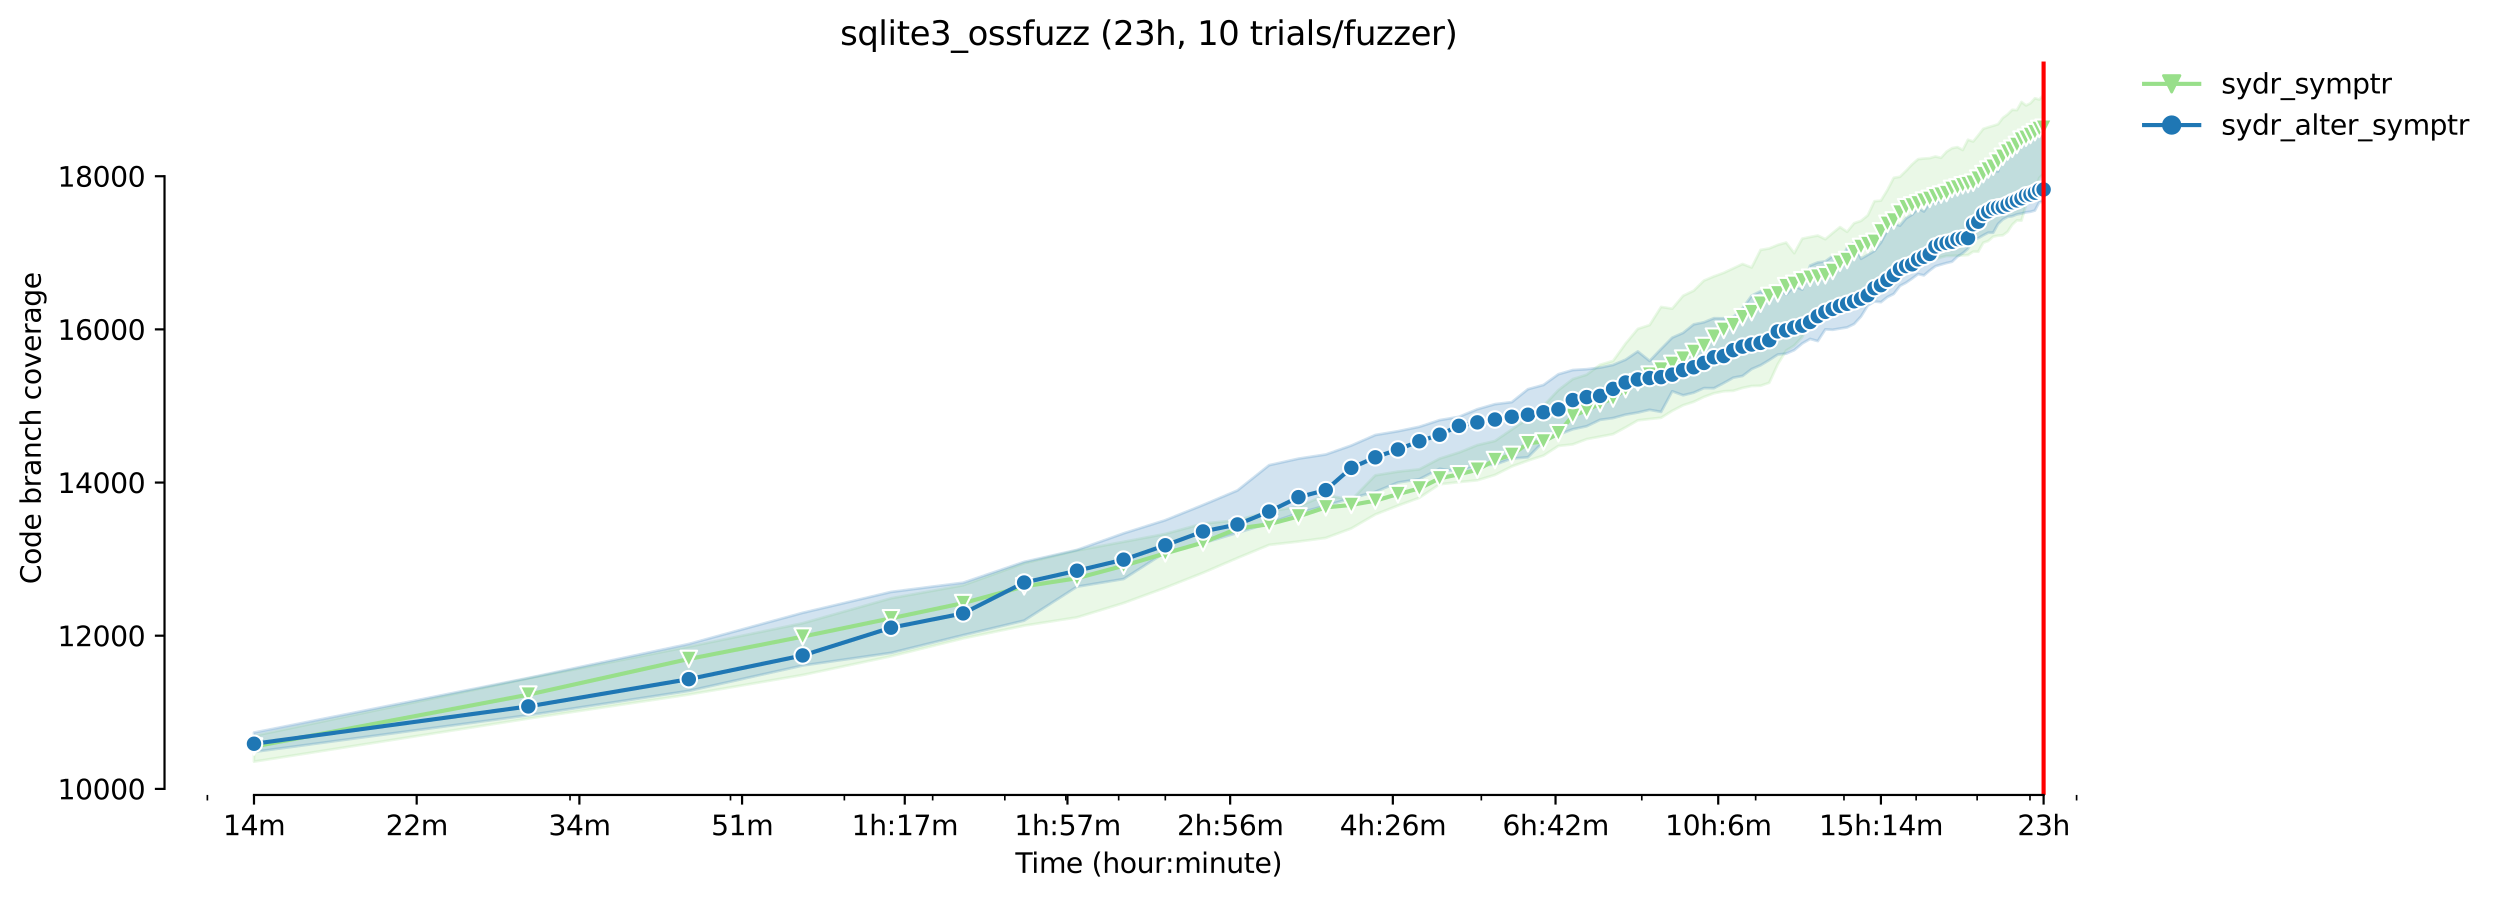 <?xml version="1.0" encoding="utf-8" standalone="no"?>
<!DOCTYPE svg PUBLIC "-//W3C//DTD SVG 1.1//EN"
  "http://www.w3.org/Graphics/SVG/1.1/DTD/svg11.dtd">
<svg height="325.986pt" version="1.1" viewBox="0 0 907.057 325.986" width="907.057pt" xmlns="http://www.w3.org/2000/svg" xmlns:xlink="http://www.w3.org/1999/xlink">
 <defs>
  <style type="text/css">*{stroke-linecap:butt;stroke-linejoin:round;}</style>
 </defs>
 <g id="figure_1">
  <g id="patch_1">
   <path d="M 0 325.986 
L 907.057 325.986 
L 907.057 0 
L 0 0 
z
" style="fill:#ffffff;"/>
  </g>
  <g id="axes_1">
   <g id="patch_2">
    <path d="M 59.691 288.43 
L 773.931 288.43 
L 773.931 22.318 
L 59.691 22.318 
z
" style="fill:#ffffff;"/>
   </g>
   <g id="PolyCollection_1">
    <defs>
     <path d="M 92.156 -59.023 
L 92.156 -49.652 
L 191.689 -65.282 
L 249.912 -73.993 
L 291.222 -81.092 
L 323.264 -87.886 
L 349.445 -94.36 
L 371.58 -99 
L 390.755 -102.001 
L 407.668 -107.197 
L 422.797 -112.755 
L 436.483 -118.173 
L 448.978 -123.536 
L 460.472 -128.291 
L 471.113 -129.496 
L 481.02 -130.816 
L 490.288 -134.261 
L 498.993 -139.332 
L 507.201 -142.527 
L 514.965 -145.375 
L 522.33 -150.294 
L 529.336 -151.072 
L 536.016 -151.735 
L 542.399 -153.67 
L 548.511 -156.74 
L 554.373 -158.88 
L 560.005 -160.686 
L 565.424 -164.187 
L 570.646 -164.756 
L 575.685 -166.66 
L 580.553 -167.577 
L 585.262 -168.48 
L 589.821 -170.939 
L 594.239 -173.467 
L 598.526 -173.967 
L 602.689 -174.412 
L 606.734 -176.927 
L 610.668 -178.955 
L 614.498 -180.192 
L 618.228 -181.97 
L 621.863 -183.304 
L 625.409 -184.026 
L 628.869 -184.193 
L 632.248 -185.249 
L 635.549 -185.943 
L 638.776 -186.027 
L 641.932 -187.11 
L 645.02 -193.835 
L 648.044 -198.78 
L 651.004 -200.614 
L 653.905 -203.74 
L 656.749 -210.074 
L 659.537 -211.34 
L 662.273 -212.423 
L 664.957 -212.868 
L 667.592 -214.841 
L 670.179 -213.229 
L 672.721 -219.439 
L 675.218 -220.509 
L 677.673 -221.009 
L 680.086 -223.158 
L 682.46 -223.538 
L 684.795 -224.08 
L 687.092 -222.385 
L 689.354 -227.65 
L 691.58 -229.012 
L 693.772 -229.498 
L 695.932 -230.693 
L 698.059 -231.068 
L 700.155 -231.374 
L 702.221 -231.902 
L 704.258 -232.624 
L 706.267 -233.124 
L 708.247 -233.152 
L 710.201 -233.235 
L 712.129 -233.319 
L 714.03 -233.458 
L 715.908 -234.68 
L 717.76 -234.68 
L 719.59 -237.931 
L 721.396 -238.57 
L 723.18 -240.126 
L 724.942 -240.487 
L 726.682 -240.626 
L 728.402 -241.905 
L 730.101 -244.489 
L 731.781 -246.017 
L 733.441 -245.934 
L 735.082 -251.741 
L 736.705 -258.382 
L 738.309 -256.312 
L 739.896 -261.41 
L 741.465 -262.979 
L 741.465 -291.572 
L 741.465 -291.572 
L 739.896 -289.863 
L 738.309 -290.336 
L 736.705 -288.53 
L 735.082 -287.727 
L 733.441 -288.988 
L 731.781 -286.029 
L 730.101 -286.154 
L 728.402 -284.473 
L 726.682 -283.223 
L 724.942 -280.916 
L 723.18 -280.361 
L 721.396 -279.833 
L 719.59 -279.249 
L 717.76 -276.895 
L 715.908 -274.637 
L 714.03 -275.29 
L 712.129 -271.58 
L 710.201 -272.608 
L 708.247 -272.219 
L 706.267 -270.955 
L 704.258 -268.746 
L 702.221 -269.204 
L 700.155 -268.607 
L 698.059 -268.468 
L 695.932 -268.246 
L 693.772 -266.356 
L 691.58 -264.022 
L 689.354 -261.855 
L 687.092 -261.466 
L 684.795 -257.034 
L 682.46 -253.213 
L 680.086 -252.963 
L 677.673 -247.837 
L 675.218 -245.848 
L 672.721 -245.003 
L 670.179 -241.886 
L 667.592 -243.599 
L 664.957 -241.46 
L 662.273 -239.201 
L 659.537 -240.529 
L 656.749 -239.987 
L 653.905 -239.404 
L 651.004 -234.124 
L 648.044 -237.973 
L 645.02 -237.125 
L 641.932 -235.847 
L 638.776 -235.305 
L 635.549 -228.932 
L 632.248 -230.207 
L 628.869 -228.623 
L 625.409 -226.997 
L 621.863 -225.705 
L 618.228 -224.177 
L 614.498 -220.509 
L 610.668 -218.675 
L 606.734 -214 
L 602.689 -214.619 
L 598.526 -208.061 
L 594.239 -206.658 
L 589.821 -201.365 
L 585.262 -195.029 
L 580.553 -193.64 
L 575.685 -190.042 
L 570.646 -188.43 
L 565.424 -184.443 
L 560.005 -178.719 
L 554.373 -174.17 
L 548.511 -170.147 
L 542.399 -165.993 
L 536.016 -164.492 
L 529.336 -161.797 
L 522.33 -159.602 
L 514.965 -155.698 
L 507.201 -154.864 
L 498.993 -153.517 
L 490.288 -144.597 
L 481.02 -146.39 
L 471.113 -142.236 
L 460.472 -140.346 
L 448.978 -137.248 
L 436.483 -136.012 
L 422.797 -132.26 
L 407.668 -129.398 
L 390.755 -126.259 
L 371.58 -121.632 
L 349.445 -113.644 
L 323.264 -108.906 
L 291.222 -99.854 
L 249.912 -91.359 
L 191.689 -79.828 
L 92.156 -59.023 
z
" id="m3f009c7371" style="stroke:#98df8a;stroke-opacity:0.2;"/>
    </defs>
    <g clip-path="url(#p1bb0df59ed)">
     <use style="fill:#98df8a;fill-opacity:0.2;stroke:#98df8a;stroke-opacity:0.2;" x="0" xlink:href="#m3f009c7371" y="325.986"/>
    </g>
   </g>
   <g id="PolyCollection_2">
    <defs>
     <path d="M 92.156 -60.183 
L 92.156 -53.18 
L 191.689 -66.491 
L 249.912 -75.327 
L 291.222 -84.524 
L 323.264 -89.109 
L 349.445 -95.541 
L 371.58 -100.82 
L 390.755 -113.116 
L 407.668 -115.908 
L 422.797 -125.578 
L 436.483 -128.926 
L 448.978 -132.663 
L 460.472 -136.163 
L 471.113 -139.804 
L 481.02 -142.514 
L 490.288 -145.209 
L 498.993 -147.543 
L 507.201 -150.919 
L 514.965 -152.128 
L 522.33 -155.906 
L 529.336 -154.809 
L 536.016 -157.129 
L 542.399 -157.407 
L 548.511 -159.602 
L 554.373 -160.074 
L 560.005 -165.715 
L 565.424 -168.271 
L 570.646 -170.244 
L 575.685 -171.328 
L 580.553 -173.662 
L 585.262 -174.301 
L 589.821 -175.551 
L 594.239 -176.301 
L 598.526 -177.302 
L 602.689 -176.538 
L 606.734 -184.026 
L 610.668 -182.567 
L 614.498 -183.498 
L 618.228 -185.165 
L 621.863 -185.131 
L 625.409 -186.999 
L 628.869 -188.944 
L 632.248 -189.583 
L 635.549 -192.081 
L 638.776 -193.459 
L 641.932 -195.349 
L 645.02 -197.363 
L 648.044 -197.669 
L 651.004 -198.961 
L 653.905 -201.365 
L 656.749 -203.018 
L 659.537 -202.24 
L 662.273 -206.477 
L 664.957 -206.338 
L 667.592 -206.783 
L 670.179 -207.2 
L 672.721 -208.436 
L 675.218 -211.145 
L 677.673 -215.119 
L 680.086 -216.591 
L 682.46 -216.355 
L 684.795 -218.231 
L 687.092 -219.342 
L 689.354 -222.26 
L 691.58 -223.427 
L 693.772 -224.941 
L 695.932 -226.536 
L 698.059 -226.08 
L 700.155 -227.859 
L 702.221 -229.401 
L 704.258 -229.998 
L 706.267 -230.568 
L 708.247 -231.026 
L 710.201 -232.874 
L 712.129 -234.097 
L 714.03 -235.764 
L 715.908 -239.112 
L 717.76 -239.57 
L 719.59 -240.64 
L 721.396 -241.571 
L 723.18 -241.571 
L 724.942 -244.739 
L 726.682 -246.364 
L 728.402 -247.295 
L 730.101 -247.545 
L 731.781 -248.184 
L 733.441 -248.513 
L 735.082 -248.934 
L 736.705 -249.157 
L 738.309 -249.601 
L 739.896 -252.686 
L 741.465 -252.686 
L 741.465 -278.527 
L 741.465 -278.527 
L 739.896 -278.388 
L 738.309 -277.082 
L 736.705 -275.943 
L 735.082 -274.414 
L 733.441 -273.928 
L 731.781 -273.65 
L 730.101 -269.58 
L 728.402 -271.983 
L 726.682 -270.941 
L 724.942 -263.8 
L 723.18 -264.05 
L 721.396 -262.522 
L 719.59 -261.938 
L 717.76 -259.299 
L 715.908 -259.021 
L 714.03 -258.937 
L 712.129 -258.632 
L 710.201 -260.605 
L 708.247 -256.631 
L 706.267 -255.714 
L 704.258 -253.325 
L 702.221 -252.435 
L 700.155 -252.422 
L 698.059 -249.24 
L 695.932 -250.477 
L 693.772 -248.129 
L 691.58 -246.767 
L 689.354 -244.1 
L 687.092 -244.892 
L 684.795 -242.46 
L 682.46 -238.014 
L 680.086 -234.944 
L 677.673 -233.513 
L 675.218 -232.096 
L 672.721 -237.931 
L 670.179 -236.083 
L 667.592 -230.401 
L 664.957 -233.11 
L 662.273 -231.151 
L 659.537 -230.781 
L 656.749 -229.637 
L 653.905 -220.935 
L 651.004 -222.192 
L 648.044 -219.078 
L 645.02 -222.496 
L 641.932 -217.53 
L 638.776 -220.301 
L 635.549 -218.717 
L 632.248 -214.178 
L 628.869 -210.951 
L 625.409 -210.478 
L 621.863 -210.534 
L 618.228 -209.061 
L 614.498 -208.283 
L 610.668 -205.213 
L 606.734 -203.49 
L 602.689 -199.392 
L 598.526 -195.032 
L 594.239 -198.475 
L 589.821 -195.502 
L 585.262 -193.584 
L 580.553 -192.612 
L 575.685 -192.028 
L 570.646 -191.723 
L 565.424 -190.21 
L 560.005 -186.318 
L 554.373 -184.776 
L 548.511 -180.085 
L 542.399 -179.344 
L 536.016 -177.51 
L 529.336 -174.745 
L 522.33 -173.551 
L 514.965 -171.133 
L 507.201 -169.522 
L 498.993 -168.16 
L 490.288 -164.34 
L 481.02 -161.089 
L 471.113 -159.574 
L 460.472 -157.212 
L 448.978 -148.043 
L 436.483 -142.764 
L 422.797 -137.248 
L 407.668 -132.469 
L 390.755 -126.453 
L 371.58 -122.118 
L 349.445 -114.561 
L 323.264 -111.212 
L 291.222 -103.641 
L 249.912 -92.332 
L 191.689 -79.995 
L 92.156 -60.183 
z
" id="mf5070b1bd6" style="stroke:#1f77b4;stroke-opacity:0.2;"/>
    </defs>
    <g clip-path="url(#p1bb0df59ed)">
     <use style="fill:#1f77b4;fill-opacity:0.2;stroke:#1f77b4;stroke-opacity:0.2;" x="0" xlink:href="#mf5070b1bd6" y="325.986"/>
    </g>
   </g>
   <g id="matplotlib.axis_1">
    <g id="xtick_1">
     <g id="line2d_1">
      <defs>
       <path d="M 0 0 
L 0 3.5 
" id="m35bdf1d8c3" style="stroke:#000000;stroke-width:0.8;"/>
      </defs>
      <g>
       <use style="stroke:#000000;stroke-width:0.8;" x="92.156" xlink:href="#m35bdf1d8c3" y="288.43"/>
      </g>
     </g>
     <g id="text_1">
      <!-- 14m -->
      <g transform="translate(80.923 303.029)scale(0.1 -0.1)">
       <defs>
        <path d="M 794 531 
L 1825 531 
L 1825 4091 
L 703 3866 
L 703 4441 
L 1819 4666 
L 2450 4666 
L 2450 531 
L 3481 531 
L 3481 0 
L 794 0 
L 794 531 
z
" id="DejaVuSans-31" transform="scale(0.016)"/>
        <path d="M 2419 4116 
L 825 1625 
L 2419 1625 
L 2419 4116 
z
M 2253 4666 
L 3047 4666 
L 3047 1625 
L 3713 1625 
L 3713 1100 
L 3047 1100 
L 3047 0 
L 2419 0 
L 2419 1100 
L 313 1100 
L 313 1709 
L 2253 4666 
z
" id="DejaVuSans-34" transform="scale(0.016)"/>
        <path d="M 3328 2828 
Q 3544 3216 3844 3400 
Q 4144 3584 4550 3584 
Q 5097 3584 5394 3201 
Q 5691 2819 5691 2113 
L 5691 0 
L 5113 0 
L 5113 2094 
Q 5113 2597 4934 2840 
Q 4756 3084 4391 3084 
Q 3944 3084 3684 2787 
Q 3425 2491 3425 1978 
L 3425 0 
L 2847 0 
L 2847 2094 
Q 2847 2600 2669 2842 
Q 2491 3084 2119 3084 
Q 1678 3084 1418 2786 
Q 1159 2488 1159 1978 
L 1159 0 
L 581 0 
L 581 3500 
L 1159 3500 
L 1159 2956 
Q 1356 3278 1631 3431 
Q 1906 3584 2284 3584 
Q 2666 3584 2933 3390 
Q 3200 3197 3328 2828 
z
" id="DejaVuSans-6d" transform="scale(0.016)"/>
       </defs>
       <use xlink:href="#DejaVuSans-31"/>
       <use x="63.623" xlink:href="#DejaVuSans-34"/>
       <use x="127.246" xlink:href="#DejaVuSans-6d"/>
      </g>
     </g>
    </g>
    <g id="xtick_2">
     <g id="line2d_2">
      <g>
       <use style="stroke:#000000;stroke-width:0.8;" x="151.184" xlink:href="#m35bdf1d8c3" y="288.43"/>
      </g>
     </g>
     <g id="text_2">
      <!-- 22m -->
      <g transform="translate(139.952 303.029)scale(0.1 -0.1)">
       <defs>
        <path d="M 1228 531 
L 3431 531 
L 3431 0 
L 469 0 
L 469 531 
Q 828 903 1448 1529 
Q 2069 2156 2228 2338 
Q 2531 2678 2651 2914 
Q 2772 3150 2772 3378 
Q 2772 3750 2511 3984 
Q 2250 4219 1831 4219 
Q 1534 4219 1204 4116 
Q 875 4013 500 3803 
L 500 4441 
Q 881 4594 1212 4672 
Q 1544 4750 1819 4750 
Q 2544 4750 2975 4387 
Q 3406 4025 3406 3419 
Q 3406 3131 3298 2873 
Q 3191 2616 2906 2266 
Q 2828 2175 2409 1742 
Q 1991 1309 1228 531 
z
" id="DejaVuSans-32" transform="scale(0.016)"/>
       </defs>
       <use xlink:href="#DejaVuSans-32"/>
       <use x="63.623" xlink:href="#DejaVuSans-32"/>
       <use x="127.246" xlink:href="#DejaVuSans-6d"/>
      </g>
     </g>
    </g>
    <g id="xtick_3">
     <g id="line2d_3">
      <g>
       <use style="stroke:#000000;stroke-width:0.8;" x="210.213" xlink:href="#m35bdf1d8c3" y="288.43"/>
      </g>
     </g>
     <g id="text_3">
      <!-- 34m -->
      <g transform="translate(198.98 303.029)scale(0.1 -0.1)">
       <defs>
        <path d="M 2597 2516 
Q 3050 2419 3304 2112 
Q 3559 1806 3559 1356 
Q 3559 666 3084 287 
Q 2609 -91 1734 -91 
Q 1441 -91 1130 -33 
Q 819 25 488 141 
L 488 750 
Q 750 597 1062 519 
Q 1375 441 1716 441 
Q 2309 441 2620 675 
Q 2931 909 2931 1356 
Q 2931 1769 2642 2001 
Q 2353 2234 1838 2234 
L 1294 2234 
L 1294 2753 
L 1863 2753 
Q 2328 2753 2575 2939 
Q 2822 3125 2822 3475 
Q 2822 3834 2567 4026 
Q 2313 4219 1838 4219 
Q 1578 4219 1281 4162 
Q 984 4106 628 3988 
L 628 4550 
Q 988 4650 1302 4700 
Q 1616 4750 1894 4750 
Q 2613 4750 3031 4423 
Q 3450 4097 3450 3541 
Q 3450 3153 3228 2886 
Q 3006 2619 2597 2516 
z
" id="DejaVuSans-33" transform="scale(0.016)"/>
       </defs>
       <use xlink:href="#DejaVuSans-33"/>
       <use x="63.623" xlink:href="#DejaVuSans-34"/>
       <use x="127.246" xlink:href="#DejaVuSans-6d"/>
      </g>
     </g>
    </g>
    <g id="xtick_4">
     <g id="line2d_4">
      <g>
       <use style="stroke:#000000;stroke-width:0.8;" x="269.241" xlink:href="#m35bdf1d8c3" y="288.43"/>
      </g>
     </g>
     <g id="text_4">
      <!-- 51m -->
      <g transform="translate(258.008 303.029)scale(0.1 -0.1)">
       <defs>
        <path d="M 691 4666 
L 3169 4666 
L 3169 4134 
L 1269 4134 
L 1269 2991 
Q 1406 3038 1543 3061 
Q 1681 3084 1819 3084 
Q 2600 3084 3056 2656 
Q 3513 2228 3513 1497 
Q 3513 744 3044 326 
Q 2575 -91 1722 -91 
Q 1428 -91 1123 -41 
Q 819 9 494 109 
L 494 744 
Q 775 591 1075 516 
Q 1375 441 1709 441 
Q 2250 441 2565 725 
Q 2881 1009 2881 1497 
Q 2881 1984 2565 2268 
Q 2250 2553 1709 2553 
Q 1456 2553 1204 2497 
Q 953 2441 691 2322 
L 691 4666 
z
" id="DejaVuSans-35" transform="scale(0.016)"/>
       </defs>
       <use xlink:href="#DejaVuSans-35"/>
       <use x="63.623" xlink:href="#DejaVuSans-31"/>
       <use x="127.246" xlink:href="#DejaVuSans-6d"/>
      </g>
     </g>
    </g>
    <g id="xtick_5">
     <g id="line2d_5">
      <g>
       <use style="stroke:#000000;stroke-width:0.8;" x="328.269" xlink:href="#m35bdf1d8c3" y="288.43"/>
      </g>
     </g>
     <g id="text_5">
      <!-- 1h:17m -->
      <g transform="translate(309.002 303.029)scale(0.1 -0.1)">
       <defs>
        <path d="M 3513 2113 
L 3513 0 
L 2938 0 
L 2938 2094 
Q 2938 2591 2744 2837 
Q 2550 3084 2163 3084 
Q 1697 3084 1428 2787 
Q 1159 2491 1159 1978 
L 1159 0 
L 581 0 
L 581 4863 
L 1159 4863 
L 1159 2956 
Q 1366 3272 1645 3428 
Q 1925 3584 2291 3584 
Q 2894 3584 3203 3211 
Q 3513 2838 3513 2113 
z
" id="DejaVuSans-68" transform="scale(0.016)"/>
        <path d="M 750 794 
L 1409 794 
L 1409 0 
L 750 0 
L 750 794 
z
M 750 3309 
L 1409 3309 
L 1409 2516 
L 750 2516 
L 750 3309 
z
" id="DejaVuSans-3a" transform="scale(0.016)"/>
        <path d="M 525 4666 
L 3525 4666 
L 3525 4397 
L 1831 0 
L 1172 0 
L 2766 4134 
L 525 4134 
L 525 4666 
z
" id="DejaVuSans-37" transform="scale(0.016)"/>
       </defs>
       <use xlink:href="#DejaVuSans-31"/>
       <use x="63.623" xlink:href="#DejaVuSans-68"/>
       <use x="127.002" xlink:href="#DejaVuSans-3a"/>
       <use x="160.693" xlink:href="#DejaVuSans-31"/>
       <use x="224.316" xlink:href="#DejaVuSans-37"/>
       <use x="287.939" xlink:href="#DejaVuSans-6d"/>
      </g>
     </g>
    </g>
    <g id="xtick_6">
     <g id="line2d_6">
      <g>
       <use style="stroke:#000000;stroke-width:0.8;" x="387.297" xlink:href="#m35bdf1d8c3" y="288.43"/>
      </g>
     </g>
     <g id="text_6">
      <!-- 1h:57m -->
      <g transform="translate(368.03 303.029)scale(0.1 -0.1)">
       <use xlink:href="#DejaVuSans-31"/>
       <use x="63.623" xlink:href="#DejaVuSans-68"/>
       <use x="127.002" xlink:href="#DejaVuSans-3a"/>
       <use x="160.693" xlink:href="#DejaVuSans-35"/>
       <use x="224.316" xlink:href="#DejaVuSans-37"/>
       <use x="287.939" xlink:href="#DejaVuSans-6d"/>
      </g>
     </g>
    </g>
    <g id="xtick_7">
     <g id="line2d_7">
      <g>
       <use style="stroke:#000000;stroke-width:0.8;" x="446.326" xlink:href="#m35bdf1d8c3" y="288.43"/>
      </g>
     </g>
     <g id="text_7">
      <!-- 2h:56m -->
      <g transform="translate(427.058 303.029)scale(0.1 -0.1)">
       <defs>
        <path d="M 2113 2584 
Q 1688 2584 1439 2293 
Q 1191 2003 1191 1497 
Q 1191 994 1439 701 
Q 1688 409 2113 409 
Q 2538 409 2786 701 
Q 3034 994 3034 1497 
Q 3034 2003 2786 2293 
Q 2538 2584 2113 2584 
z
M 3366 4563 
L 3366 3988 
Q 3128 4100 2886 4159 
Q 2644 4219 2406 4219 
Q 1781 4219 1451 3797 
Q 1122 3375 1075 2522 
Q 1259 2794 1537 2939 
Q 1816 3084 2150 3084 
Q 2853 3084 3261 2657 
Q 3669 2231 3669 1497 
Q 3669 778 3244 343 
Q 2819 -91 2113 -91 
Q 1303 -91 875 529 
Q 447 1150 447 2328 
Q 447 3434 972 4092 
Q 1497 4750 2381 4750 
Q 2619 4750 2861 4703 
Q 3103 4656 3366 4563 
z
" id="DejaVuSans-36" transform="scale(0.016)"/>
       </defs>
       <use xlink:href="#DejaVuSans-32"/>
       <use x="63.623" xlink:href="#DejaVuSans-68"/>
       <use x="127.002" xlink:href="#DejaVuSans-3a"/>
       <use x="160.693" xlink:href="#DejaVuSans-35"/>
       <use x="224.316" xlink:href="#DejaVuSans-36"/>
       <use x="287.939" xlink:href="#DejaVuSans-6d"/>
      </g>
     </g>
    </g>
    <g id="xtick_8">
     <g id="line2d_8">
      <g>
       <use style="stroke:#000000;stroke-width:0.8;" x="505.354" xlink:href="#m35bdf1d8c3" y="288.43"/>
      </g>
     </g>
     <g id="text_8">
      <!-- 4h:26m -->
      <g transform="translate(486.087 303.029)scale(0.1 -0.1)">
       <use xlink:href="#DejaVuSans-34"/>
       <use x="63.623" xlink:href="#DejaVuSans-68"/>
       <use x="127.002" xlink:href="#DejaVuSans-3a"/>
       <use x="160.693" xlink:href="#DejaVuSans-32"/>
       <use x="224.316" xlink:href="#DejaVuSans-36"/>
       <use x="287.939" xlink:href="#DejaVuSans-6d"/>
      </g>
     </g>
    </g>
    <g id="xtick_9">
     <g id="line2d_9">
      <g>
       <use style="stroke:#000000;stroke-width:0.8;" x="564.382" xlink:href="#m35bdf1d8c3" y="288.43"/>
      </g>
     </g>
     <g id="text_9">
      <!-- 6h:42m -->
      <g transform="translate(545.115 303.029)scale(0.1 -0.1)">
       <use xlink:href="#DejaVuSans-36"/>
       <use x="63.623" xlink:href="#DejaVuSans-68"/>
       <use x="127.002" xlink:href="#DejaVuSans-3a"/>
       <use x="160.693" xlink:href="#DejaVuSans-34"/>
       <use x="224.316" xlink:href="#DejaVuSans-32"/>
       <use x="287.939" xlink:href="#DejaVuSans-6d"/>
      </g>
     </g>
    </g>
    <g id="xtick_10">
     <g id="line2d_10">
      <g>
       <use style="stroke:#000000;stroke-width:0.8;" x="623.41" xlink:href="#m35bdf1d8c3" y="288.43"/>
      </g>
     </g>
     <g id="text_10">
      <!-- 10h:6m -->
      <g transform="translate(604.143 303.029)scale(0.1 -0.1)">
       <defs>
        <path d="M 2034 4250 
Q 1547 4250 1301 3770 
Q 1056 3291 1056 2328 
Q 1056 1369 1301 889 
Q 1547 409 2034 409 
Q 2525 409 2770 889 
Q 3016 1369 3016 2328 
Q 3016 3291 2770 3770 
Q 2525 4250 2034 4250 
z
M 2034 4750 
Q 2819 4750 3233 4129 
Q 3647 3509 3647 2328 
Q 3647 1150 3233 529 
Q 2819 -91 2034 -91 
Q 1250 -91 836 529 
Q 422 1150 422 2328 
Q 422 3509 836 4129 
Q 1250 4750 2034 4750 
z
" id="DejaVuSans-30" transform="scale(0.016)"/>
       </defs>
       <use xlink:href="#DejaVuSans-31"/>
       <use x="63.623" xlink:href="#DejaVuSans-30"/>
       <use x="127.246" xlink:href="#DejaVuSans-68"/>
       <use x="190.625" xlink:href="#DejaVuSans-3a"/>
       <use x="224.316" xlink:href="#DejaVuSans-36"/>
       <use x="287.939" xlink:href="#DejaVuSans-6d"/>
      </g>
     </g>
    </g>
    <g id="xtick_11">
     <g id="line2d_11">
      <g>
       <use style="stroke:#000000;stroke-width:0.8;" x="682.439" xlink:href="#m35bdf1d8c3" y="288.43"/>
      </g>
     </g>
     <g id="text_11">
      <!-- 15h:14m -->
      <g transform="translate(659.99 303.029)scale(0.1 -0.1)">
       <use xlink:href="#DejaVuSans-31"/>
       <use x="63.623" xlink:href="#DejaVuSans-35"/>
       <use x="127.246" xlink:href="#DejaVuSans-68"/>
       <use x="190.625" xlink:href="#DejaVuSans-3a"/>
       <use x="224.316" xlink:href="#DejaVuSans-31"/>
       <use x="287.939" xlink:href="#DejaVuSans-34"/>
       <use x="351.562" xlink:href="#DejaVuSans-6d"/>
      </g>
     </g>
    </g>
    <g id="xtick_12">
     <g id="line2d_12">
      <g>
       <use style="stroke:#000000;stroke-width:0.8;" x="741.467" xlink:href="#m35bdf1d8c3" y="288.43"/>
      </g>
     </g>
     <g id="text_12">
      <!-- 23h -->
      <g transform="translate(731.936 303.029)scale(0.1 -0.1)">
       <use xlink:href="#DejaVuSans-32"/>
       <use x="63.623" xlink:href="#DejaVuSans-33"/>
       <use x="127.246" xlink:href="#DejaVuSans-68"/>
      </g>
     </g>
    </g>
    <g id="xtick_13">
     <g id="line2d_13">
      <defs>
       <path d="M 0 0 
L 0 2 
" id="ma7980e709a" style="stroke:#000000;stroke-width:0.6;"/>
      </defs>
      <g>
       <use style="stroke:#000000;stroke-width:0.6;" x="75.243" xlink:href="#ma7980e709a" y="288.43"/>
      </g>
     </g>
    </g>
    <g id="xtick_14">
     <g id="line2d_14">
      <g>
       <use style="stroke:#000000;stroke-width:0.6;" x="206.818" xlink:href="#ma7980e709a" y="288.43"/>
      </g>
     </g>
    </g>
    <g id="xtick_15">
     <g id="line2d_15">
      <g>
       <use style="stroke:#000000;stroke-width:0.6;" x="265.041" xlink:href="#ma7980e709a" y="288.43"/>
      </g>
     </g>
    </g>
    <g id="xtick_16">
     <g id="line2d_16">
      <g>
       <use style="stroke:#000000;stroke-width:0.6;" x="306.351" xlink:href="#ma7980e709a" y="288.43"/>
      </g>
     </g>
    </g>
    <g id="xtick_17">
     <g id="line2d_17">
      <g>
       <use style="stroke:#000000;stroke-width:0.6;" x="338.394" xlink:href="#ma7980e709a" y="288.43"/>
      </g>
     </g>
    </g>
    <g id="xtick_18">
     <g id="line2d_18">
      <g>
       <use style="stroke:#000000;stroke-width:0.6;" x="364.574" xlink:href="#ma7980e709a" y="288.43"/>
      </g>
     </g>
    </g>
    <g id="xtick_19">
     <g id="line2d_19">
      <g>
       <use style="stroke:#000000;stroke-width:0.6;" x="386.71" xlink:href="#ma7980e709a" y="288.43"/>
      </g>
     </g>
    </g>
    <g id="xtick_20">
     <g id="line2d_20">
      <g>
       <use style="stroke:#000000;stroke-width:0.6;" x="405.884" xlink:href="#ma7980e709a" y="288.43"/>
      </g>
     </g>
    </g>
    <g id="xtick_21">
     <g id="line2d_21">
      <g>
       <use style="stroke:#000000;stroke-width:0.6;" x="422.797" xlink:href="#ma7980e709a" y="288.43"/>
      </g>
     </g>
    </g>
    <g id="xtick_22">
     <g id="line2d_22">
      <g>
       <use style="stroke:#000000;stroke-width:0.6;" x="537.459" xlink:href="#ma7980e709a" y="288.43"/>
      </g>
     </g>
    </g>
    <g id="xtick_23">
     <g id="line2d_23">
      <g>
       <use style="stroke:#000000;stroke-width:0.6;" x="595.682" xlink:href="#ma7980e709a" y="288.43"/>
      </g>
     </g>
    </g>
    <g id="xtick_24">
     <g id="line2d_24">
      <g>
       <use style="stroke:#000000;stroke-width:0.6;" x="636.992" xlink:href="#ma7980e709a" y="288.43"/>
      </g>
     </g>
    </g>
    <g id="xtick_25">
     <g id="line2d_25">
      <g>
       <use style="stroke:#000000;stroke-width:0.6;" x="669.035" xlink:href="#ma7980e709a" y="288.43"/>
      </g>
     </g>
    </g>
    <g id="xtick_26">
     <g id="line2d_26">
      <g>
       <use style="stroke:#000000;stroke-width:0.6;" x="695.215" xlink:href="#ma7980e709a" y="288.43"/>
      </g>
     </g>
    </g>
    <g id="xtick_27">
     <g id="line2d_27">
      <g>
       <use style="stroke:#000000;stroke-width:0.6;" x="717.351" xlink:href="#ma7980e709a" y="288.43"/>
      </g>
     </g>
    </g>
    <g id="xtick_28">
     <g id="line2d_28">
      <g>
       <use style="stroke:#000000;stroke-width:0.6;" x="736.525" xlink:href="#ma7980e709a" y="288.43"/>
      </g>
     </g>
    </g>
    <g id="xtick_29">
     <g id="line2d_29">
      <g>
       <use style="stroke:#000000;stroke-width:0.6;" x="753.438" xlink:href="#ma7980e709a" y="288.43"/>
      </g>
     </g>
    </g>
    <g id="text_13">
     <!-- Time (hour:minute) -->
     <g transform="translate(368.404 316.707)scale(0.1 -0.1)">
      <defs>
       <path d="M -19 4666 
L 3928 4666 
L 3928 4134 
L 2272 4134 
L 2272 0 
L 1638 0 
L 1638 4134 
L -19 4134 
L -19 4666 
z
" id="DejaVuSans-54" transform="scale(0.016)"/>
       <path d="M 603 3500 
L 1178 3500 
L 1178 0 
L 603 0 
L 603 3500 
z
M 603 4863 
L 1178 4863 
L 1178 4134 
L 603 4134 
L 603 4863 
z
" id="DejaVuSans-69" transform="scale(0.016)"/>
       <path d="M 3597 1894 
L 3597 1613 
L 953 1613 
Q 991 1019 1311 708 
Q 1631 397 2203 397 
Q 2534 397 2845 478 
Q 3156 559 3463 722 
L 3463 178 
Q 3153 47 2828 -22 
Q 2503 -91 2169 -91 
Q 1331 -91 842 396 
Q 353 884 353 1716 
Q 353 2575 817 3079 
Q 1281 3584 2069 3584 
Q 2775 3584 3186 3129 
Q 3597 2675 3597 1894 
z
M 3022 2063 
Q 3016 2534 2758 2815 
Q 2500 3097 2075 3097 
Q 1594 3097 1305 2825 
Q 1016 2553 972 2059 
L 3022 2063 
z
" id="DejaVuSans-65" transform="scale(0.016)"/>
       <path id="DejaVuSans-20" transform="scale(0.016)"/>
       <path d="M 1984 4856 
Q 1566 4138 1362 3434 
Q 1159 2731 1159 2009 
Q 1159 1288 1364 580 
Q 1569 -128 1984 -844 
L 1484 -844 
Q 1016 -109 783 600 
Q 550 1309 550 2009 
Q 550 2706 781 3412 
Q 1013 4119 1484 4856 
L 1984 4856 
z
" id="DejaVuSans-28" transform="scale(0.016)"/>
       <path d="M 1959 3097 
Q 1497 3097 1228 2736 
Q 959 2375 959 1747 
Q 959 1119 1226 758 
Q 1494 397 1959 397 
Q 2419 397 2687 759 
Q 2956 1122 2956 1747 
Q 2956 2369 2687 2733 
Q 2419 3097 1959 3097 
z
M 1959 3584 
Q 2709 3584 3137 3096 
Q 3566 2609 3566 1747 
Q 3566 888 3137 398 
Q 2709 -91 1959 -91 
Q 1206 -91 779 398 
Q 353 888 353 1747 
Q 353 2609 779 3096 
Q 1206 3584 1959 3584 
z
" id="DejaVuSans-6f" transform="scale(0.016)"/>
       <path d="M 544 1381 
L 544 3500 
L 1119 3500 
L 1119 1403 
Q 1119 906 1312 657 
Q 1506 409 1894 409 
Q 2359 409 2629 706 
Q 2900 1003 2900 1516 
L 2900 3500 
L 3475 3500 
L 3475 0 
L 2900 0 
L 2900 538 
Q 2691 219 2414 64 
Q 2138 -91 1772 -91 
Q 1169 -91 856 284 
Q 544 659 544 1381 
z
M 1991 3584 
L 1991 3584 
z
" id="DejaVuSans-75" transform="scale(0.016)"/>
       <path d="M 2631 2963 
Q 2534 3019 2420 3045 
Q 2306 3072 2169 3072 
Q 1681 3072 1420 2755 
Q 1159 2438 1159 1844 
L 1159 0 
L 581 0 
L 581 3500 
L 1159 3500 
L 1159 2956 
Q 1341 3275 1631 3429 
Q 1922 3584 2338 3584 
Q 2397 3584 2469 3576 
Q 2541 3569 2628 3553 
L 2631 2963 
z
" id="DejaVuSans-72" transform="scale(0.016)"/>
       <path d="M 3513 2113 
L 3513 0 
L 2938 0 
L 2938 2094 
Q 2938 2591 2744 2837 
Q 2550 3084 2163 3084 
Q 1697 3084 1428 2787 
Q 1159 2491 1159 1978 
L 1159 0 
L 581 0 
L 581 3500 
L 1159 3500 
L 1159 2956 
Q 1366 3272 1645 3428 
Q 1925 3584 2291 3584 
Q 2894 3584 3203 3211 
Q 3513 2838 3513 2113 
z
" id="DejaVuSans-6e" transform="scale(0.016)"/>
       <path d="M 1172 4494 
L 1172 3500 
L 2356 3500 
L 2356 3053 
L 1172 3053 
L 1172 1153 
Q 1172 725 1289 603 
Q 1406 481 1766 481 
L 2356 481 
L 2356 0 
L 1766 0 
Q 1100 0 847 248 
Q 594 497 594 1153 
L 594 3053 
L 172 3053 
L 172 3500 
L 594 3500 
L 594 4494 
L 1172 4494 
z
" id="DejaVuSans-74" transform="scale(0.016)"/>
       <path d="M 513 4856 
L 1013 4856 
Q 1481 4119 1714 3412 
Q 1947 2706 1947 2009 
Q 1947 1309 1714 600 
Q 1481 -109 1013 -844 
L 513 -844 
Q 928 -128 1133 580 
Q 1338 1288 1338 2009 
Q 1338 2731 1133 3434 
Q 928 4138 513 4856 
z
" id="DejaVuSans-29" transform="scale(0.016)"/>
      </defs>
      <use xlink:href="#DejaVuSans-54"/>
      <use x="57.959" xlink:href="#DejaVuSans-69"/>
      <use x="85.742" xlink:href="#DejaVuSans-6d"/>
      <use x="183.154" xlink:href="#DejaVuSans-65"/>
      <use x="244.678" xlink:href="#DejaVuSans-20"/>
      <use x="276.465" xlink:href="#DejaVuSans-28"/>
      <use x="315.479" xlink:href="#DejaVuSans-68"/>
      <use x="378.857" xlink:href="#DejaVuSans-6f"/>
      <use x="440.039" xlink:href="#DejaVuSans-75"/>
      <use x="503.418" xlink:href="#DejaVuSans-72"/>
      <use x="542.781" xlink:href="#DejaVuSans-3a"/>
      <use x="576.473" xlink:href="#DejaVuSans-6d"/>
      <use x="673.885" xlink:href="#DejaVuSans-69"/>
      <use x="701.668" xlink:href="#DejaVuSans-6e"/>
      <use x="765.047" xlink:href="#DejaVuSans-75"/>
      <use x="828.426" xlink:href="#DejaVuSans-74"/>
      <use x="867.635" xlink:href="#DejaVuSans-65"/>
      <use x="929.158" xlink:href="#DejaVuSans-29"/>
     </g>
    </g>
   </g>
   <g id="matplotlib.axis_2">
    <g id="ytick_1">
     <g id="line2d_30">
      <defs>
       <path d="M 0 0 
L -3.5 0 
" id="m2b4285cfcb" style="stroke:#000000;stroke-width:0.8;"/>
      </defs>
      <g>
       <use style="stroke:#000000;stroke-width:0.8;" x="59.691" xlink:href="#m2b4285cfcb" y="286.226"/>
      </g>
     </g>
     <g id="text_14">
      <!-- 10000 -->
      <g transform="translate(20.878 290.025)scale(0.1 -0.1)">
       <use xlink:href="#DejaVuSans-31"/>
       <use x="63.623" xlink:href="#DejaVuSans-30"/>
       <use x="127.246" xlink:href="#DejaVuSans-30"/>
       <use x="190.869" xlink:href="#DejaVuSans-30"/>
       <use x="254.492" xlink:href="#DejaVuSans-30"/>
      </g>
     </g>
    </g>
    <g id="ytick_2">
     <g id="line2d_31">
      <g>
       <use style="stroke:#000000;stroke-width:0.8;" x="59.691" xlink:href="#m2b4285cfcb" y="230.654"/>
      </g>
     </g>
     <g id="text_15">
      <!-- 12000 -->
      <g transform="translate(20.878 234.453)scale(0.1 -0.1)">
       <use xlink:href="#DejaVuSans-31"/>
       <use x="63.623" xlink:href="#DejaVuSans-32"/>
       <use x="127.246" xlink:href="#DejaVuSans-30"/>
       <use x="190.869" xlink:href="#DejaVuSans-30"/>
       <use x="254.492" xlink:href="#DejaVuSans-30"/>
      </g>
     </g>
    </g>
    <g id="ytick_3">
     <g id="line2d_32">
      <g>
       <use style="stroke:#000000;stroke-width:0.8;" x="59.691" xlink:href="#m2b4285cfcb" y="175.081"/>
      </g>
     </g>
     <g id="text_16">
      <!-- 14000 -->
      <g transform="translate(20.878 178.881)scale(0.1 -0.1)">
       <use xlink:href="#DejaVuSans-31"/>
       <use x="63.623" xlink:href="#DejaVuSans-34"/>
       <use x="127.246" xlink:href="#DejaVuSans-30"/>
       <use x="190.869" xlink:href="#DejaVuSans-30"/>
       <use x="254.492" xlink:href="#DejaVuSans-30"/>
      </g>
     </g>
    </g>
    <g id="ytick_4">
     <g id="line2d_33">
      <g>
       <use style="stroke:#000000;stroke-width:0.8;" x="59.691" xlink:href="#m2b4285cfcb" y="119.509"/>
      </g>
     </g>
     <g id="text_17">
      <!-- 16000 -->
      <g transform="translate(20.878 123.308)scale(0.1 -0.1)">
       <use xlink:href="#DejaVuSans-31"/>
       <use x="63.623" xlink:href="#DejaVuSans-36"/>
       <use x="127.246" xlink:href="#DejaVuSans-30"/>
       <use x="190.869" xlink:href="#DejaVuSans-30"/>
       <use x="254.492" xlink:href="#DejaVuSans-30"/>
      </g>
     </g>
    </g>
    <g id="ytick_5">
     <g id="line2d_34">
      <g>
       <use style="stroke:#000000;stroke-width:0.8;" x="59.691" xlink:href="#m2b4285cfcb" y="63.937"/>
      </g>
     </g>
     <g id="text_18">
      <!-- 18000 -->
      <g transform="translate(20.878 67.736)scale(0.1 -0.1)">
       <defs>
        <path d="M 2034 2216 
Q 1584 2216 1326 1975 
Q 1069 1734 1069 1313 
Q 1069 891 1326 650 
Q 1584 409 2034 409 
Q 2484 409 2743 651 
Q 3003 894 3003 1313 
Q 3003 1734 2745 1975 
Q 2488 2216 2034 2216 
z
M 1403 2484 
Q 997 2584 770 2862 
Q 544 3141 544 3541 
Q 544 4100 942 4425 
Q 1341 4750 2034 4750 
Q 2731 4750 3128 4425 
Q 3525 4100 3525 3541 
Q 3525 3141 3298 2862 
Q 3072 2584 2669 2484 
Q 3125 2378 3379 2068 
Q 3634 1759 3634 1313 
Q 3634 634 3220 271 
Q 2806 -91 2034 -91 
Q 1263 -91 848 271 
Q 434 634 434 1313 
Q 434 1759 690 2068 
Q 947 2378 1403 2484 
z
M 1172 3481 
Q 1172 3119 1398 2916 
Q 1625 2713 2034 2713 
Q 2441 2713 2670 2916 
Q 2900 3119 2900 3481 
Q 2900 3844 2670 4047 
Q 2441 4250 2034 4250 
Q 1625 4250 1398 4047 
Q 1172 3844 1172 3481 
z
" id="DejaVuSans-38" transform="scale(0.016)"/>
       </defs>
       <use xlink:href="#DejaVuSans-31"/>
       <use x="63.623" xlink:href="#DejaVuSans-38"/>
       <use x="127.246" xlink:href="#DejaVuSans-30"/>
       <use x="190.869" xlink:href="#DejaVuSans-30"/>
       <use x="254.492" xlink:href="#DejaVuSans-30"/>
      </g>
     </g>
    </g>
    <g id="text_19">
     <!-- Code branch coverage -->
     <g transform="translate(14.798 211.949)rotate(-90)scale(0.1 -0.1)">
      <defs>
       <path d="M 4122 4306 
L 4122 3641 
Q 3803 3938 3442 4084 
Q 3081 4231 2675 4231 
Q 1875 4231 1450 3742 
Q 1025 3253 1025 2328 
Q 1025 1406 1450 917 
Q 1875 428 2675 428 
Q 3081 428 3442 575 
Q 3803 722 4122 1019 
L 4122 359 
Q 3791 134 3420 21 
Q 3050 -91 2638 -91 
Q 1578 -91 968 557 
Q 359 1206 359 2328 
Q 359 3453 968 4101 
Q 1578 4750 2638 4750 
Q 3056 4750 3426 4639 
Q 3797 4528 4122 4306 
z
" id="DejaVuSans-43" transform="scale(0.016)"/>
       <path d="M 2906 2969 
L 2906 4863 
L 3481 4863 
L 3481 0 
L 2906 0 
L 2906 525 
Q 2725 213 2448 61 
Q 2172 -91 1784 -91 
Q 1150 -91 751 415 
Q 353 922 353 1747 
Q 353 2572 751 3078 
Q 1150 3584 1784 3584 
Q 2172 3584 2448 3432 
Q 2725 3281 2906 2969 
z
M 947 1747 
Q 947 1113 1208 752 
Q 1469 391 1925 391 
Q 2381 391 2643 752 
Q 2906 1113 2906 1747 
Q 2906 2381 2643 2742 
Q 2381 3103 1925 3103 
Q 1469 3103 1208 2742 
Q 947 2381 947 1747 
z
" id="DejaVuSans-64" transform="scale(0.016)"/>
       <path d="M 3116 1747 
Q 3116 2381 2855 2742 
Q 2594 3103 2138 3103 
Q 1681 3103 1420 2742 
Q 1159 2381 1159 1747 
Q 1159 1113 1420 752 
Q 1681 391 2138 391 
Q 2594 391 2855 752 
Q 3116 1113 3116 1747 
z
M 1159 2969 
Q 1341 3281 1617 3432 
Q 1894 3584 2278 3584 
Q 2916 3584 3314 3078 
Q 3713 2572 3713 1747 
Q 3713 922 3314 415 
Q 2916 -91 2278 -91 
Q 1894 -91 1617 61 
Q 1341 213 1159 525 
L 1159 0 
L 581 0 
L 581 4863 
L 1159 4863 
L 1159 2969 
z
" id="DejaVuSans-62" transform="scale(0.016)"/>
       <path d="M 2194 1759 
Q 1497 1759 1228 1600 
Q 959 1441 959 1056 
Q 959 750 1161 570 
Q 1363 391 1709 391 
Q 2188 391 2477 730 
Q 2766 1069 2766 1631 
L 2766 1759 
L 2194 1759 
z
M 3341 1997 
L 3341 0 
L 2766 0 
L 2766 531 
Q 2569 213 2275 61 
Q 1981 -91 1556 -91 
Q 1019 -91 701 211 
Q 384 513 384 1019 
Q 384 1609 779 1909 
Q 1175 2209 1959 2209 
L 2766 2209 
L 2766 2266 
Q 2766 2663 2505 2880 
Q 2244 3097 1772 3097 
Q 1472 3097 1187 3025 
Q 903 2953 641 2809 
L 641 3341 
Q 956 3463 1253 3523 
Q 1550 3584 1831 3584 
Q 2591 3584 2966 3190 
Q 3341 2797 3341 1997 
z
" id="DejaVuSans-61" transform="scale(0.016)"/>
       <path d="M 3122 3366 
L 3122 2828 
Q 2878 2963 2633 3030 
Q 2388 3097 2138 3097 
Q 1578 3097 1268 2742 
Q 959 2388 959 1747 
Q 959 1106 1268 751 
Q 1578 397 2138 397 
Q 2388 397 2633 464 
Q 2878 531 3122 666 
L 3122 134 
Q 2881 22 2623 -34 
Q 2366 -91 2075 -91 
Q 1284 -91 818 406 
Q 353 903 353 1747 
Q 353 2603 823 3093 
Q 1294 3584 2113 3584 
Q 2378 3584 2631 3529 
Q 2884 3475 3122 3366 
z
" id="DejaVuSans-63" transform="scale(0.016)"/>
       <path d="M 191 3500 
L 800 3500 
L 1894 563 
L 2988 3500 
L 3597 3500 
L 2284 0 
L 1503 0 
L 191 3500 
z
" id="DejaVuSans-76" transform="scale(0.016)"/>
       <path d="M 2906 1791 
Q 2906 2416 2648 2759 
Q 2391 3103 1925 3103 
Q 1463 3103 1205 2759 
Q 947 2416 947 1791 
Q 947 1169 1205 825 
Q 1463 481 1925 481 
Q 2391 481 2648 825 
Q 2906 1169 2906 1791 
z
M 3481 434 
Q 3481 -459 3084 -895 
Q 2688 -1331 1869 -1331 
Q 1566 -1331 1297 -1286 
Q 1028 -1241 775 -1147 
L 775 -588 
Q 1028 -725 1275 -790 
Q 1522 -856 1778 -856 
Q 2344 -856 2625 -561 
Q 2906 -266 2906 331 
L 2906 616 
Q 2728 306 2450 153 
Q 2172 0 1784 0 
Q 1141 0 747 490 
Q 353 981 353 1791 
Q 353 2603 747 3093 
Q 1141 3584 1784 3584 
Q 2172 3584 2450 3431 
Q 2728 3278 2906 2969 
L 2906 3500 
L 3481 3500 
L 3481 434 
z
" id="DejaVuSans-67" transform="scale(0.016)"/>
      </defs>
      <use xlink:href="#DejaVuSans-43"/>
      <use x="69.824" xlink:href="#DejaVuSans-6f"/>
      <use x="131.006" xlink:href="#DejaVuSans-64"/>
      <use x="194.482" xlink:href="#DejaVuSans-65"/>
      <use x="256.006" xlink:href="#DejaVuSans-20"/>
      <use x="287.793" xlink:href="#DejaVuSans-62"/>
      <use x="351.27" xlink:href="#DejaVuSans-72"/>
      <use x="392.383" xlink:href="#DejaVuSans-61"/>
      <use x="453.662" xlink:href="#DejaVuSans-6e"/>
      <use x="517.041" xlink:href="#DejaVuSans-63"/>
      <use x="572.021" xlink:href="#DejaVuSans-68"/>
      <use x="635.4" xlink:href="#DejaVuSans-20"/>
      <use x="667.188" xlink:href="#DejaVuSans-63"/>
      <use x="722.168" xlink:href="#DejaVuSans-6f"/>
      <use x="783.35" xlink:href="#DejaVuSans-76"/>
      <use x="842.529" xlink:href="#DejaVuSans-65"/>
      <use x="904.053" xlink:href="#DejaVuSans-72"/>
      <use x="945.166" xlink:href="#DejaVuSans-61"/>
      <use x="1006.445" xlink:href="#DejaVuSans-67"/>
      <use x="1069.922" xlink:href="#DejaVuSans-65"/>
     </g>
    </g>
   </g>
   <g id="line2d_35">
    <path clip-path="url(#p1bb0df59ed)" d="M 92.156 270.86 
L 191.689 252.035 
L 249.912 239.087 
L 291.222 230.973 
L 323.264 224.332 
L 349.445 218.817 
L 371.58 212.759 
L 390.755 209.786 
L 407.668 205.257 
L 422.797 200.77 
L 436.483 196.852 
L 448.978 191.781 
L 460.472 190.183 
L 471.113 187.363 
L 481.02 184.084 
L 490.288 183.209 
L 498.993 181.653 
L 507.201 179.263 
L 514.965 177.207 
L 522.33 173.553 
L 529.336 172.081 
L 536.016 170.427 
L 542.399 166.926 
L 548.511 165.051 
L 554.373 160.827 
L 560.005 160.188 
L 565.424 157.187 
L 570.646 150.838 
L 575.685 148.865 
L 580.553 146.364 
L 585.262 144.586 
L 589.821 141.21 
L 594.239 138.654 
L 598.526 135.917 
L 602.689 134.097 
L 606.734 132.041 
L 610.668 130.11 
L 614.498 127.692 
L 618.228 125.539 
L 621.863 122.163 
L 625.409 119.704 
L 628.869 117.981 
L 632.248 115.105 
L 635.549 113.257 
L 638.776 110.187 
L 641.932 107.394 
L 645.02 106.45 
L 648.044 103.838 
L 651.004 103.004 
L 653.905 101.712 
L 656.749 100.781 
L 659.537 100.365 
L 662.273 99.892 
L 664.957 98.308 
L 667.592 95.307 
L 670.179 94.349 
L 672.721 91.473 
L 675.218 89.597 
L 677.673 88.569 
L 680.086 87.75 
L 682.46 83.957 
L 684.795 81.206 
L 687.092 79.997 
L 689.354 77.135 
L 691.58 75.19 
L 693.772 74.537 
L 695.932 73.787 
L 698.059 72.787 
L 700.155 72.162 
L 702.221 71.231 
L 704.258 70.606 
L 706.267 70.05 
L 708.247 68.536 
L 710.201 68.021 
L 712.129 67.243 
L 714.03 66.813 
L 715.908 66.299 
L 717.76 64.812 
L 719.59 63.173 
L 721.396 61.52 
L 723.18 60.478 
L 724.942 58.63 
L 726.682 56.879 
L 728.402 54.99 
L 730.101 53.976 
L 731.781 52.6 
L 733.441 50.669 
L 735.082 49.974 
L 736.705 48.974 
L 738.309 47.96 
L 739.896 46.793 
L 741.465 46.348 
" style="fill:none;stroke:#98df8a;stroke-linecap:square;stroke-width:1.5;"/>
    <defs>
     <path d="M -0 3 
L 3 -3 
L -3 -3 
z
" id="mfa06c68467" style="stroke:#ffffff;stroke-linejoin:miter;stroke-width:0.75;"/>
    </defs>
    <g clip-path="url(#p1bb0df59ed)">
     <use style="fill:#98df8a;stroke:#ffffff;stroke-linejoin:miter;stroke-width:0.75;" x="92.156" xlink:href="#mfa06c68467" y="270.86"/>
     <use style="fill:#98df8a;stroke:#ffffff;stroke-linejoin:miter;stroke-width:0.75;" x="191.689" xlink:href="#mfa06c68467" y="252.035"/>
     <use style="fill:#98df8a;stroke:#ffffff;stroke-linejoin:miter;stroke-width:0.75;" x="249.912" xlink:href="#mfa06c68467" y="239.087"/>
     <use style="fill:#98df8a;stroke:#ffffff;stroke-linejoin:miter;stroke-width:0.75;" x="291.222" xlink:href="#mfa06c68467" y="230.973"/>
     <use style="fill:#98df8a;stroke:#ffffff;stroke-linejoin:miter;stroke-width:0.75;" x="323.264" xlink:href="#mfa06c68467" y="224.332"/>
     <use style="fill:#98df8a;stroke:#ffffff;stroke-linejoin:miter;stroke-width:0.75;" x="349.445" xlink:href="#mfa06c68467" y="218.817"/>
     <use style="fill:#98df8a;stroke:#ffffff;stroke-linejoin:miter;stroke-width:0.75;" x="371.58" xlink:href="#mfa06c68467" y="212.759"/>
     <use style="fill:#98df8a;stroke:#ffffff;stroke-linejoin:miter;stroke-width:0.75;" x="390.755" xlink:href="#mfa06c68467" y="209.786"/>
     <use style="fill:#98df8a;stroke:#ffffff;stroke-linejoin:miter;stroke-width:0.75;" x="407.668" xlink:href="#mfa06c68467" y="205.257"/>
     <use style="fill:#98df8a;stroke:#ffffff;stroke-linejoin:miter;stroke-width:0.75;" x="422.797" xlink:href="#mfa06c68467" y="200.77"/>
     <use style="fill:#98df8a;stroke:#ffffff;stroke-linejoin:miter;stroke-width:0.75;" x="436.483" xlink:href="#mfa06c68467" y="196.852"/>
     <use style="fill:#98df8a;stroke:#ffffff;stroke-linejoin:miter;stroke-width:0.75;" x="448.978" xlink:href="#mfa06c68467" y="191.781"/>
     <use style="fill:#98df8a;stroke:#ffffff;stroke-linejoin:miter;stroke-width:0.75;" x="460.472" xlink:href="#mfa06c68467" y="190.183"/>
     <use style="fill:#98df8a;stroke:#ffffff;stroke-linejoin:miter;stroke-width:0.75;" x="471.113" xlink:href="#mfa06c68467" y="187.363"/>
     <use style="fill:#98df8a;stroke:#ffffff;stroke-linejoin:miter;stroke-width:0.75;" x="481.02" xlink:href="#mfa06c68467" y="184.084"/>
     <use style="fill:#98df8a;stroke:#ffffff;stroke-linejoin:miter;stroke-width:0.75;" x="490.288" xlink:href="#mfa06c68467" y="183.209"/>
     <use style="fill:#98df8a;stroke:#ffffff;stroke-linejoin:miter;stroke-width:0.75;" x="498.993" xlink:href="#mfa06c68467" y="181.653"/>
     <use style="fill:#98df8a;stroke:#ffffff;stroke-linejoin:miter;stroke-width:0.75;" x="507.201" xlink:href="#mfa06c68467" y="179.263"/>
     <use style="fill:#98df8a;stroke:#ffffff;stroke-linejoin:miter;stroke-width:0.75;" x="514.965" xlink:href="#mfa06c68467" y="177.207"/>
     <use style="fill:#98df8a;stroke:#ffffff;stroke-linejoin:miter;stroke-width:0.75;" x="522.33" xlink:href="#mfa06c68467" y="173.553"/>
     <use style="fill:#98df8a;stroke:#ffffff;stroke-linejoin:miter;stroke-width:0.75;" x="529.336" xlink:href="#mfa06c68467" y="172.081"/>
     <use style="fill:#98df8a;stroke:#ffffff;stroke-linejoin:miter;stroke-width:0.75;" x="536.016" xlink:href="#mfa06c68467" y="170.427"/>
     <use style="fill:#98df8a;stroke:#ffffff;stroke-linejoin:miter;stroke-width:0.75;" x="542.399" xlink:href="#mfa06c68467" y="166.926"/>
     <use style="fill:#98df8a;stroke:#ffffff;stroke-linejoin:miter;stroke-width:0.75;" x="548.511" xlink:href="#mfa06c68467" y="165.051"/>
     <use style="fill:#98df8a;stroke:#ffffff;stroke-linejoin:miter;stroke-width:0.75;" x="554.373" xlink:href="#mfa06c68467" y="160.827"/>
     <use style="fill:#98df8a;stroke:#ffffff;stroke-linejoin:miter;stroke-width:0.75;" x="560.005" xlink:href="#mfa06c68467" y="160.188"/>
     <use style="fill:#98df8a;stroke:#ffffff;stroke-linejoin:miter;stroke-width:0.75;" x="565.424" xlink:href="#mfa06c68467" y="157.187"/>
     <use style="fill:#98df8a;stroke:#ffffff;stroke-linejoin:miter;stroke-width:0.75;" x="570.646" xlink:href="#mfa06c68467" y="150.838"/>
     <use style="fill:#98df8a;stroke:#ffffff;stroke-linejoin:miter;stroke-width:0.75;" x="575.685" xlink:href="#mfa06c68467" y="148.865"/>
     <use style="fill:#98df8a;stroke:#ffffff;stroke-linejoin:miter;stroke-width:0.75;" x="580.553" xlink:href="#mfa06c68467" y="146.364"/>
     <use style="fill:#98df8a;stroke:#ffffff;stroke-linejoin:miter;stroke-width:0.75;" x="585.262" xlink:href="#mfa06c68467" y="144.586"/>
     <use style="fill:#98df8a;stroke:#ffffff;stroke-linejoin:miter;stroke-width:0.75;" x="589.821" xlink:href="#mfa06c68467" y="141.21"/>
     <use style="fill:#98df8a;stroke:#ffffff;stroke-linejoin:miter;stroke-width:0.75;" x="594.239" xlink:href="#mfa06c68467" y="138.654"/>
     <use style="fill:#98df8a;stroke:#ffffff;stroke-linejoin:miter;stroke-width:0.75;" x="598.526" xlink:href="#mfa06c68467" y="135.917"/>
     <use style="fill:#98df8a;stroke:#ffffff;stroke-linejoin:miter;stroke-width:0.75;" x="602.689" xlink:href="#mfa06c68467" y="134.097"/>
     <use style="fill:#98df8a;stroke:#ffffff;stroke-linejoin:miter;stroke-width:0.75;" x="606.734" xlink:href="#mfa06c68467" y="132.041"/>
     <use style="fill:#98df8a;stroke:#ffffff;stroke-linejoin:miter;stroke-width:0.75;" x="610.668" xlink:href="#mfa06c68467" y="130.11"/>
     <use style="fill:#98df8a;stroke:#ffffff;stroke-linejoin:miter;stroke-width:0.75;" x="614.498" xlink:href="#mfa06c68467" y="127.692"/>
     <use style="fill:#98df8a;stroke:#ffffff;stroke-linejoin:miter;stroke-width:0.75;" x="618.228" xlink:href="#mfa06c68467" y="125.539"/>
     <use style="fill:#98df8a;stroke:#ffffff;stroke-linejoin:miter;stroke-width:0.75;" x="621.863" xlink:href="#mfa06c68467" y="122.163"/>
     <use style="fill:#98df8a;stroke:#ffffff;stroke-linejoin:miter;stroke-width:0.75;" x="625.409" xlink:href="#mfa06c68467" y="119.704"/>
     <use style="fill:#98df8a;stroke:#ffffff;stroke-linejoin:miter;stroke-width:0.75;" x="628.869" xlink:href="#mfa06c68467" y="117.981"/>
     <use style="fill:#98df8a;stroke:#ffffff;stroke-linejoin:miter;stroke-width:0.75;" x="632.248" xlink:href="#mfa06c68467" y="115.105"/>
     <use style="fill:#98df8a;stroke:#ffffff;stroke-linejoin:miter;stroke-width:0.75;" x="635.549" xlink:href="#mfa06c68467" y="113.257"/>
     <use style="fill:#98df8a;stroke:#ffffff;stroke-linejoin:miter;stroke-width:0.75;" x="638.776" xlink:href="#mfa06c68467" y="110.187"/>
     <use style="fill:#98df8a;stroke:#ffffff;stroke-linejoin:miter;stroke-width:0.75;" x="641.932" xlink:href="#mfa06c68467" y="107.394"/>
     <use style="fill:#98df8a;stroke:#ffffff;stroke-linejoin:miter;stroke-width:0.75;" x="645.02" xlink:href="#mfa06c68467" y="106.45"/>
     <use style="fill:#98df8a;stroke:#ffffff;stroke-linejoin:miter;stroke-width:0.75;" x="648.044" xlink:href="#mfa06c68467" y="103.838"/>
     <use style="fill:#98df8a;stroke:#ffffff;stroke-linejoin:miter;stroke-width:0.75;" x="651.004" xlink:href="#mfa06c68467" y="103.004"/>
     <use style="fill:#98df8a;stroke:#ffffff;stroke-linejoin:miter;stroke-width:0.75;" x="653.905" xlink:href="#mfa06c68467" y="101.712"/>
     <use style="fill:#98df8a;stroke:#ffffff;stroke-linejoin:miter;stroke-width:0.75;" x="656.749" xlink:href="#mfa06c68467" y="100.781"/>
     <use style="fill:#98df8a;stroke:#ffffff;stroke-linejoin:miter;stroke-width:0.75;" x="659.537" xlink:href="#mfa06c68467" y="100.365"/>
     <use style="fill:#98df8a;stroke:#ffffff;stroke-linejoin:miter;stroke-width:0.75;" x="662.273" xlink:href="#mfa06c68467" y="99.892"/>
     <use style="fill:#98df8a;stroke:#ffffff;stroke-linejoin:miter;stroke-width:0.75;" x="664.957" xlink:href="#mfa06c68467" y="98.308"/>
     <use style="fill:#98df8a;stroke:#ffffff;stroke-linejoin:miter;stroke-width:0.75;" x="667.592" xlink:href="#mfa06c68467" y="95.307"/>
     <use style="fill:#98df8a;stroke:#ffffff;stroke-linejoin:miter;stroke-width:0.75;" x="670.179" xlink:href="#mfa06c68467" y="94.349"/>
     <use style="fill:#98df8a;stroke:#ffffff;stroke-linejoin:miter;stroke-width:0.75;" x="672.721" xlink:href="#mfa06c68467" y="91.473"/>
     <use style="fill:#98df8a;stroke:#ffffff;stroke-linejoin:miter;stroke-width:0.75;" x="675.218" xlink:href="#mfa06c68467" y="89.597"/>
     <use style="fill:#98df8a;stroke:#ffffff;stroke-linejoin:miter;stroke-width:0.75;" x="677.673" xlink:href="#mfa06c68467" y="88.569"/>
     <use style="fill:#98df8a;stroke:#ffffff;stroke-linejoin:miter;stroke-width:0.75;" x="680.086" xlink:href="#mfa06c68467" y="87.75"/>
     <use style="fill:#98df8a;stroke:#ffffff;stroke-linejoin:miter;stroke-width:0.75;" x="682.46" xlink:href="#mfa06c68467" y="83.957"/>
     <use style="fill:#98df8a;stroke:#ffffff;stroke-linejoin:miter;stroke-width:0.75;" x="684.795" xlink:href="#mfa06c68467" y="81.206"/>
     <use style="fill:#98df8a;stroke:#ffffff;stroke-linejoin:miter;stroke-width:0.75;" x="687.092" xlink:href="#mfa06c68467" y="79.997"/>
     <use style="fill:#98df8a;stroke:#ffffff;stroke-linejoin:miter;stroke-width:0.75;" x="689.354" xlink:href="#mfa06c68467" y="77.135"/>
     <use style="fill:#98df8a;stroke:#ffffff;stroke-linejoin:miter;stroke-width:0.75;" x="691.58" xlink:href="#mfa06c68467" y="75.19"/>
     <use style="fill:#98df8a;stroke:#ffffff;stroke-linejoin:miter;stroke-width:0.75;" x="693.772" xlink:href="#mfa06c68467" y="74.537"/>
     <use style="fill:#98df8a;stroke:#ffffff;stroke-linejoin:miter;stroke-width:0.75;" x="695.932" xlink:href="#mfa06c68467" y="73.787"/>
     <use style="fill:#98df8a;stroke:#ffffff;stroke-linejoin:miter;stroke-width:0.75;" x="698.059" xlink:href="#mfa06c68467" y="72.787"/>
     <use style="fill:#98df8a;stroke:#ffffff;stroke-linejoin:miter;stroke-width:0.75;" x="700.155" xlink:href="#mfa06c68467" y="72.162"/>
     <use style="fill:#98df8a;stroke:#ffffff;stroke-linejoin:miter;stroke-width:0.75;" x="702.221" xlink:href="#mfa06c68467" y="71.231"/>
     <use style="fill:#98df8a;stroke:#ffffff;stroke-linejoin:miter;stroke-width:0.75;" x="704.258" xlink:href="#mfa06c68467" y="70.606"/>
     <use style="fill:#98df8a;stroke:#ffffff;stroke-linejoin:miter;stroke-width:0.75;" x="706.267" xlink:href="#mfa06c68467" y="70.05"/>
     <use style="fill:#98df8a;stroke:#ffffff;stroke-linejoin:miter;stroke-width:0.75;" x="708.247" xlink:href="#mfa06c68467" y="68.536"/>
     <use style="fill:#98df8a;stroke:#ffffff;stroke-linejoin:miter;stroke-width:0.75;" x="710.201" xlink:href="#mfa06c68467" y="68.021"/>
     <use style="fill:#98df8a;stroke:#ffffff;stroke-linejoin:miter;stroke-width:0.75;" x="712.129" xlink:href="#mfa06c68467" y="67.243"/>
     <use style="fill:#98df8a;stroke:#ffffff;stroke-linejoin:miter;stroke-width:0.75;" x="714.03" xlink:href="#mfa06c68467" y="66.813"/>
     <use style="fill:#98df8a;stroke:#ffffff;stroke-linejoin:miter;stroke-width:0.75;" x="715.908" xlink:href="#mfa06c68467" y="66.299"/>
     <use style="fill:#98df8a;stroke:#ffffff;stroke-linejoin:miter;stroke-width:0.75;" x="717.76" xlink:href="#mfa06c68467" y="64.812"/>
     <use style="fill:#98df8a;stroke:#ffffff;stroke-linejoin:miter;stroke-width:0.75;" x="719.59" xlink:href="#mfa06c68467" y="63.173"/>
     <use style="fill:#98df8a;stroke:#ffffff;stroke-linejoin:miter;stroke-width:0.75;" x="721.396" xlink:href="#mfa06c68467" y="61.52"/>
     <use style="fill:#98df8a;stroke:#ffffff;stroke-linejoin:miter;stroke-width:0.75;" x="723.18" xlink:href="#mfa06c68467" y="60.478"/>
     <use style="fill:#98df8a;stroke:#ffffff;stroke-linejoin:miter;stroke-width:0.75;" x="724.942" xlink:href="#mfa06c68467" y="58.63"/>
     <use style="fill:#98df8a;stroke:#ffffff;stroke-linejoin:miter;stroke-width:0.75;" x="726.682" xlink:href="#mfa06c68467" y="56.879"/>
     <use style="fill:#98df8a;stroke:#ffffff;stroke-linejoin:miter;stroke-width:0.75;" x="728.402" xlink:href="#mfa06c68467" y="54.99"/>
     <use style="fill:#98df8a;stroke:#ffffff;stroke-linejoin:miter;stroke-width:0.75;" x="730.101" xlink:href="#mfa06c68467" y="53.976"/>
     <use style="fill:#98df8a;stroke:#ffffff;stroke-linejoin:miter;stroke-width:0.75;" x="731.781" xlink:href="#mfa06c68467" y="52.6"/>
     <use style="fill:#98df8a;stroke:#ffffff;stroke-linejoin:miter;stroke-width:0.75;" x="733.441" xlink:href="#mfa06c68467" y="50.669"/>
     <use style="fill:#98df8a;stroke:#ffffff;stroke-linejoin:miter;stroke-width:0.75;" x="735.082" xlink:href="#mfa06c68467" y="49.974"/>
     <use style="fill:#98df8a;stroke:#ffffff;stroke-linejoin:miter;stroke-width:0.75;" x="736.705" xlink:href="#mfa06c68467" y="48.974"/>
     <use style="fill:#98df8a;stroke:#ffffff;stroke-linejoin:miter;stroke-width:0.75;" x="738.309" xlink:href="#mfa06c68467" y="47.96"/>
     <use style="fill:#98df8a;stroke:#ffffff;stroke-linejoin:miter;stroke-width:0.75;" x="739.896" xlink:href="#mfa06c68467" y="46.793"/>
     <use style="fill:#98df8a;stroke:#ffffff;stroke-linejoin:miter;stroke-width:0.75;" x="741.465" xlink:href="#mfa06c68467" y="46.348"/>
    </g>
   </g>
   <g id="line2d_36">
    <path clip-path="url(#p1bb0df59ed)" d="M 92.156 269.846 
L 191.689 256.3 
L 249.912 246.408 
L 291.222 237.809 
L 323.264 227.736 
L 349.445 222.554 
L 371.58 211.356 
L 390.755 207.063 
L 407.668 203.048 
L 422.797 197.838 
L 436.483 192.823 
L 448.978 190.28 
L 460.472 185.598 
L 471.113 180.375 
L 481.02 177.832 
L 490.288 169.747 
L 498.993 165.926 
L 507.201 163.078 
L 514.965 160.091 
L 522.33 157.729 
L 529.336 154.506 
L 536.016 153.242 
L 542.399 152.213 
L 548.511 151.213 
L 554.373 150.477 
L 560.005 149.574 
L 565.424 148.518 
L 570.646 145.156 
L 575.685 144.072 
L 580.553 143.641 
L 585.262 141.099 
L 589.821 138.779 
L 594.239 137.667 
L 598.526 137.153 
L 602.689 136.834 
L 606.734 135.931 
L 610.668 134.278 
L 614.498 133.263 
L 618.228 131.679 
L 621.863 129.623 
L 625.409 129.179 
L 628.869 127.039 
L 632.248 125.761 
L 635.549 124.997 
L 638.776 124.4 
L 641.932 123.427 
L 645.02 120.246 
L 648.044 119.856 
L 651.004 118.828 
L 653.905 118.162 
L 656.749 116.814 
L 659.537 114.702 
L 662.273 113.146 
L 664.957 112.076 
L 667.592 110.979 
L 670.179 110.229 
L 672.721 109.312 
L 675.218 108.353 
L 677.673 107.089 
L 680.086 104.546 
L 682.46 103.463 
L 684.795 101.559 
L 687.092 99.781 
L 689.354 97.516 
L 691.58 96.53 
L 693.772 95.891 
L 695.932 94.099 
L 698.059 93.154 
L 700.155 92.126 
L 702.221 89.417 
L 704.258 88.555 
L 706.267 88.125 
L 708.247 87.708 
L 710.201 86.749 
L 712.129 86.471 
L 714.03 86.374 
L 715.908 81.345 
L 717.76 80.442 
L 719.59 77.649 
L 721.396 76.677 
L 723.18 75.607 
L 724.942 75.246 
L 726.682 74.996 
L 728.402 74.232 
L 730.101 73.37 
L 731.781 72.717 
L 733.441 71.939 
L 735.082 70.883 
L 736.705 70.578 
L 738.309 69.925 
L 739.896 68.938 
L 741.465 68.758 
" style="fill:none;stroke:#1f77b4;stroke-linecap:square;stroke-width:1.5;"/>
    <defs>
     <path d="M 0 3 
C 0.796 3 1.559 2.684 2.121 2.121 
C 2.684 1.559 3 0.796 3 0 
C 3 -0.796 2.684 -1.559 2.121 -2.121 
C 1.559 -2.684 0.796 -3 0 -3 
C -0.796 -3 -1.559 -2.684 -2.121 -2.121 
C -2.684 -1.559 -3 -0.796 -3 0 
C -3 0.796 -2.684 1.559 -2.121 2.121 
C -1.559 2.684 -0.796 3 0 3 
z
" id="medda9e9b1c" style="stroke:#ffffff;stroke-width:0.75;"/>
    </defs>
    <g clip-path="url(#p1bb0df59ed)">
     <use style="fill:#1f77b4;stroke:#ffffff;stroke-width:0.75;" x="92.156" xlink:href="#medda9e9b1c" y="269.846"/>
     <use style="fill:#1f77b4;stroke:#ffffff;stroke-width:0.75;" x="191.689" xlink:href="#medda9e9b1c" y="256.3"/>
     <use style="fill:#1f77b4;stroke:#ffffff;stroke-width:0.75;" x="249.912" xlink:href="#medda9e9b1c" y="246.408"/>
     <use style="fill:#1f77b4;stroke:#ffffff;stroke-width:0.75;" x="291.222" xlink:href="#medda9e9b1c" y="237.809"/>
     <use style="fill:#1f77b4;stroke:#ffffff;stroke-width:0.75;" x="323.264" xlink:href="#medda9e9b1c" y="227.736"/>
     <use style="fill:#1f77b4;stroke:#ffffff;stroke-width:0.75;" x="349.445" xlink:href="#medda9e9b1c" y="222.554"/>
     <use style="fill:#1f77b4;stroke:#ffffff;stroke-width:0.75;" x="371.58" xlink:href="#medda9e9b1c" y="211.356"/>
     <use style="fill:#1f77b4;stroke:#ffffff;stroke-width:0.75;" x="390.755" xlink:href="#medda9e9b1c" y="207.063"/>
     <use style="fill:#1f77b4;stroke:#ffffff;stroke-width:0.75;" x="407.668" xlink:href="#medda9e9b1c" y="203.048"/>
     <use style="fill:#1f77b4;stroke:#ffffff;stroke-width:0.75;" x="422.797" xlink:href="#medda9e9b1c" y="197.838"/>
     <use style="fill:#1f77b4;stroke:#ffffff;stroke-width:0.75;" x="436.483" xlink:href="#medda9e9b1c" y="192.823"/>
     <use style="fill:#1f77b4;stroke:#ffffff;stroke-width:0.75;" x="448.978" xlink:href="#medda9e9b1c" y="190.28"/>
     <use style="fill:#1f77b4;stroke:#ffffff;stroke-width:0.75;" x="460.472" xlink:href="#medda9e9b1c" y="185.598"/>
     <use style="fill:#1f77b4;stroke:#ffffff;stroke-width:0.75;" x="471.113" xlink:href="#medda9e9b1c" y="180.375"/>
     <use style="fill:#1f77b4;stroke:#ffffff;stroke-width:0.75;" x="481.02" xlink:href="#medda9e9b1c" y="177.832"/>
     <use style="fill:#1f77b4;stroke:#ffffff;stroke-width:0.75;" x="490.288" xlink:href="#medda9e9b1c" y="169.747"/>
     <use style="fill:#1f77b4;stroke:#ffffff;stroke-width:0.75;" x="498.993" xlink:href="#medda9e9b1c" y="165.926"/>
     <use style="fill:#1f77b4;stroke:#ffffff;stroke-width:0.75;" x="507.201" xlink:href="#medda9e9b1c" y="163.078"/>
     <use style="fill:#1f77b4;stroke:#ffffff;stroke-width:0.75;" x="514.965" xlink:href="#medda9e9b1c" y="160.091"/>
     <use style="fill:#1f77b4;stroke:#ffffff;stroke-width:0.75;" x="522.33" xlink:href="#medda9e9b1c" y="157.729"/>
     <use style="fill:#1f77b4;stroke:#ffffff;stroke-width:0.75;" x="529.336" xlink:href="#medda9e9b1c" y="154.506"/>
     <use style="fill:#1f77b4;stroke:#ffffff;stroke-width:0.75;" x="536.016" xlink:href="#medda9e9b1c" y="153.242"/>
     <use style="fill:#1f77b4;stroke:#ffffff;stroke-width:0.75;" x="542.399" xlink:href="#medda9e9b1c" y="152.213"/>
     <use style="fill:#1f77b4;stroke:#ffffff;stroke-width:0.75;" x="548.511" xlink:href="#medda9e9b1c" y="151.213"/>
     <use style="fill:#1f77b4;stroke:#ffffff;stroke-width:0.75;" x="554.373" xlink:href="#medda9e9b1c" y="150.477"/>
     <use style="fill:#1f77b4;stroke:#ffffff;stroke-width:0.75;" x="560.005" xlink:href="#medda9e9b1c" y="149.574"/>
     <use style="fill:#1f77b4;stroke:#ffffff;stroke-width:0.75;" x="565.424" xlink:href="#medda9e9b1c" y="148.518"/>
     <use style="fill:#1f77b4;stroke:#ffffff;stroke-width:0.75;" x="570.646" xlink:href="#medda9e9b1c" y="145.156"/>
     <use style="fill:#1f77b4;stroke:#ffffff;stroke-width:0.75;" x="575.685" xlink:href="#medda9e9b1c" y="144.072"/>
     <use style="fill:#1f77b4;stroke:#ffffff;stroke-width:0.75;" x="580.553" xlink:href="#medda9e9b1c" y="143.641"/>
     <use style="fill:#1f77b4;stroke:#ffffff;stroke-width:0.75;" x="585.262" xlink:href="#medda9e9b1c" y="141.099"/>
     <use style="fill:#1f77b4;stroke:#ffffff;stroke-width:0.75;" x="589.821" xlink:href="#medda9e9b1c" y="138.779"/>
     <use style="fill:#1f77b4;stroke:#ffffff;stroke-width:0.75;" x="594.239" xlink:href="#medda9e9b1c" y="137.667"/>
     <use style="fill:#1f77b4;stroke:#ffffff;stroke-width:0.75;" x="598.526" xlink:href="#medda9e9b1c" y="137.153"/>
     <use style="fill:#1f77b4;stroke:#ffffff;stroke-width:0.75;" x="602.689" xlink:href="#medda9e9b1c" y="136.834"/>
     <use style="fill:#1f77b4;stroke:#ffffff;stroke-width:0.75;" x="606.734" xlink:href="#medda9e9b1c" y="135.931"/>
     <use style="fill:#1f77b4;stroke:#ffffff;stroke-width:0.75;" x="610.668" xlink:href="#medda9e9b1c" y="134.278"/>
     <use style="fill:#1f77b4;stroke:#ffffff;stroke-width:0.75;" x="614.498" xlink:href="#medda9e9b1c" y="133.263"/>
     <use style="fill:#1f77b4;stroke:#ffffff;stroke-width:0.75;" x="618.228" xlink:href="#medda9e9b1c" y="131.679"/>
     <use style="fill:#1f77b4;stroke:#ffffff;stroke-width:0.75;" x="621.863" xlink:href="#medda9e9b1c" y="129.623"/>
     <use style="fill:#1f77b4;stroke:#ffffff;stroke-width:0.75;" x="625.409" xlink:href="#medda9e9b1c" y="129.179"/>
     <use style="fill:#1f77b4;stroke:#ffffff;stroke-width:0.75;" x="628.869" xlink:href="#medda9e9b1c" y="127.039"/>
     <use style="fill:#1f77b4;stroke:#ffffff;stroke-width:0.75;" x="632.248" xlink:href="#medda9e9b1c" y="125.761"/>
     <use style="fill:#1f77b4;stroke:#ffffff;stroke-width:0.75;" x="635.549" xlink:href="#medda9e9b1c" y="124.997"/>
     <use style="fill:#1f77b4;stroke:#ffffff;stroke-width:0.75;" x="638.776" xlink:href="#medda9e9b1c" y="124.4"/>
     <use style="fill:#1f77b4;stroke:#ffffff;stroke-width:0.75;" x="641.932" xlink:href="#medda9e9b1c" y="123.427"/>
     <use style="fill:#1f77b4;stroke:#ffffff;stroke-width:0.75;" x="645.02" xlink:href="#medda9e9b1c" y="120.246"/>
     <use style="fill:#1f77b4;stroke:#ffffff;stroke-width:0.75;" x="648.044" xlink:href="#medda9e9b1c" y="119.856"/>
     <use style="fill:#1f77b4;stroke:#ffffff;stroke-width:0.75;" x="651.004" xlink:href="#medda9e9b1c" y="118.828"/>
     <use style="fill:#1f77b4;stroke:#ffffff;stroke-width:0.75;" x="653.905" xlink:href="#medda9e9b1c" y="118.162"/>
     <use style="fill:#1f77b4;stroke:#ffffff;stroke-width:0.75;" x="656.749" xlink:href="#medda9e9b1c" y="116.814"/>
     <use style="fill:#1f77b4;stroke:#ffffff;stroke-width:0.75;" x="659.537" xlink:href="#medda9e9b1c" y="114.702"/>
     <use style="fill:#1f77b4;stroke:#ffffff;stroke-width:0.75;" x="662.273" xlink:href="#medda9e9b1c" y="113.146"/>
     <use style="fill:#1f77b4;stroke:#ffffff;stroke-width:0.75;" x="664.957" xlink:href="#medda9e9b1c" y="112.076"/>
     <use style="fill:#1f77b4;stroke:#ffffff;stroke-width:0.75;" x="667.592" xlink:href="#medda9e9b1c" y="110.979"/>
     <use style="fill:#1f77b4;stroke:#ffffff;stroke-width:0.75;" x="670.179" xlink:href="#medda9e9b1c" y="110.229"/>
     <use style="fill:#1f77b4;stroke:#ffffff;stroke-width:0.75;" x="672.721" xlink:href="#medda9e9b1c" y="109.312"/>
     <use style="fill:#1f77b4;stroke:#ffffff;stroke-width:0.75;" x="675.218" xlink:href="#medda9e9b1c" y="108.353"/>
     <use style="fill:#1f77b4;stroke:#ffffff;stroke-width:0.75;" x="677.673" xlink:href="#medda9e9b1c" y="107.089"/>
     <use style="fill:#1f77b4;stroke:#ffffff;stroke-width:0.75;" x="680.086" xlink:href="#medda9e9b1c" y="104.546"/>
     <use style="fill:#1f77b4;stroke:#ffffff;stroke-width:0.75;" x="682.46" xlink:href="#medda9e9b1c" y="103.463"/>
     <use style="fill:#1f77b4;stroke:#ffffff;stroke-width:0.75;" x="684.795" xlink:href="#medda9e9b1c" y="101.559"/>
     <use style="fill:#1f77b4;stroke:#ffffff;stroke-width:0.75;" x="687.092" xlink:href="#medda9e9b1c" y="99.781"/>
     <use style="fill:#1f77b4;stroke:#ffffff;stroke-width:0.75;" x="689.354" xlink:href="#medda9e9b1c" y="97.516"/>
     <use style="fill:#1f77b4;stroke:#ffffff;stroke-width:0.75;" x="691.58" xlink:href="#medda9e9b1c" y="96.53"/>
     <use style="fill:#1f77b4;stroke:#ffffff;stroke-width:0.75;" x="693.772" xlink:href="#medda9e9b1c" y="95.891"/>
     <use style="fill:#1f77b4;stroke:#ffffff;stroke-width:0.75;" x="695.932" xlink:href="#medda9e9b1c" y="94.099"/>
     <use style="fill:#1f77b4;stroke:#ffffff;stroke-width:0.75;" x="698.059" xlink:href="#medda9e9b1c" y="93.154"/>
     <use style="fill:#1f77b4;stroke:#ffffff;stroke-width:0.75;" x="700.155" xlink:href="#medda9e9b1c" y="92.126"/>
     <use style="fill:#1f77b4;stroke:#ffffff;stroke-width:0.75;" x="702.221" xlink:href="#medda9e9b1c" y="89.417"/>
     <use style="fill:#1f77b4;stroke:#ffffff;stroke-width:0.75;" x="704.258" xlink:href="#medda9e9b1c" y="88.555"/>
     <use style="fill:#1f77b4;stroke:#ffffff;stroke-width:0.75;" x="706.267" xlink:href="#medda9e9b1c" y="88.125"/>
     <use style="fill:#1f77b4;stroke:#ffffff;stroke-width:0.75;" x="708.247" xlink:href="#medda9e9b1c" y="87.708"/>
     <use style="fill:#1f77b4;stroke:#ffffff;stroke-width:0.75;" x="710.201" xlink:href="#medda9e9b1c" y="86.749"/>
     <use style="fill:#1f77b4;stroke:#ffffff;stroke-width:0.75;" x="712.129" xlink:href="#medda9e9b1c" y="86.471"/>
     <use style="fill:#1f77b4;stroke:#ffffff;stroke-width:0.75;" x="714.03" xlink:href="#medda9e9b1c" y="86.374"/>
     <use style="fill:#1f77b4;stroke:#ffffff;stroke-width:0.75;" x="715.908" xlink:href="#medda9e9b1c" y="81.345"/>
     <use style="fill:#1f77b4;stroke:#ffffff;stroke-width:0.75;" x="717.76" xlink:href="#medda9e9b1c" y="80.442"/>
     <use style="fill:#1f77b4;stroke:#ffffff;stroke-width:0.75;" x="719.59" xlink:href="#medda9e9b1c" y="77.649"/>
     <use style="fill:#1f77b4;stroke:#ffffff;stroke-width:0.75;" x="721.396" xlink:href="#medda9e9b1c" y="76.677"/>
     <use style="fill:#1f77b4;stroke:#ffffff;stroke-width:0.75;" x="723.18" xlink:href="#medda9e9b1c" y="75.607"/>
     <use style="fill:#1f77b4;stroke:#ffffff;stroke-width:0.75;" x="724.942" xlink:href="#medda9e9b1c" y="75.246"/>
     <use style="fill:#1f77b4;stroke:#ffffff;stroke-width:0.75;" x="726.682" xlink:href="#medda9e9b1c" y="74.996"/>
     <use style="fill:#1f77b4;stroke:#ffffff;stroke-width:0.75;" x="728.402" xlink:href="#medda9e9b1c" y="74.232"/>
     <use style="fill:#1f77b4;stroke:#ffffff;stroke-width:0.75;" x="730.101" xlink:href="#medda9e9b1c" y="73.37"/>
     <use style="fill:#1f77b4;stroke:#ffffff;stroke-width:0.75;" x="731.781" xlink:href="#medda9e9b1c" y="72.717"/>
     <use style="fill:#1f77b4;stroke:#ffffff;stroke-width:0.75;" x="733.441" xlink:href="#medda9e9b1c" y="71.939"/>
     <use style="fill:#1f77b4;stroke:#ffffff;stroke-width:0.75;" x="735.082" xlink:href="#medda9e9b1c" y="70.883"/>
     <use style="fill:#1f77b4;stroke:#ffffff;stroke-width:0.75;" x="736.705" xlink:href="#medda9e9b1c" y="70.578"/>
     <use style="fill:#1f77b4;stroke:#ffffff;stroke-width:0.75;" x="738.309" xlink:href="#medda9e9b1c" y="69.925"/>
     <use style="fill:#1f77b4;stroke:#ffffff;stroke-width:0.75;" x="739.896" xlink:href="#medda9e9b1c" y="68.938"/>
     <use style="fill:#1f77b4;stroke:#ffffff;stroke-width:0.75;" x="741.465" xlink:href="#medda9e9b1c" y="68.758"/>
    </g>
   </g>
   <g id="line2d_37"/>
   <g id="line2d_38"/>
   <g id="line2d_39">
    <path clip-path="url(#p1bb0df59ed)" d="M 741.465 288.43 
L 741.465 22.318 
" style="fill:none;stroke:#ff0000;stroke-linecap:square;stroke-width:1.5;"/>
   </g>
   <g id="patch_3">
    <path d="M 59.691 286.226 
L 59.691 63.937 
" style="fill:none;stroke:#000000;stroke-linecap:square;stroke-linejoin:miter;stroke-width:0.8;"/>
   </g>
   <g id="patch_4">
    <path d="M 92.156 288.43 
L 741.467 288.43 
" style="fill:none;stroke:#000000;stroke-linecap:square;stroke-linejoin:miter;stroke-width:0.8;"/>
   </g>
   <g id="text_20">
    <!-- sqlite3_ossfuzz (23h, 10 trials/fuzzer) -->
    <g transform="translate(304.816 16.318)scale(0.12 -0.12)">
     <defs>
      <path d="M 2834 3397 
L 2834 2853 
Q 2591 2978 2328 3040 
Q 2066 3103 1784 3103 
Q 1356 3103 1142 2972 
Q 928 2841 928 2578 
Q 928 2378 1081 2264 
Q 1234 2150 1697 2047 
L 1894 2003 
Q 2506 1872 2764 1633 
Q 3022 1394 3022 966 
Q 3022 478 2636 193 
Q 2250 -91 1575 -91 
Q 1294 -91 989 -36 
Q 684 19 347 128 
L 347 722 
Q 666 556 975 473 
Q 1284 391 1588 391 
Q 1994 391 2212 530 
Q 2431 669 2431 922 
Q 2431 1156 2273 1281 
Q 2116 1406 1581 1522 
L 1381 1569 
Q 847 1681 609 1914 
Q 372 2147 372 2553 
Q 372 3047 722 3315 
Q 1072 3584 1716 3584 
Q 2034 3584 2315 3537 
Q 2597 3491 2834 3397 
z
" id="DejaVuSans-73" transform="scale(0.016)"/>
      <path d="M 947 1747 
Q 947 1113 1208 752 
Q 1469 391 1925 391 
Q 2381 391 2643 752 
Q 2906 1113 2906 1747 
Q 2906 2381 2643 2742 
Q 2381 3103 1925 3103 
Q 1469 3103 1208 2742 
Q 947 2381 947 1747 
z
M 2906 525 
Q 2725 213 2448 61 
Q 2172 -91 1784 -91 
Q 1150 -91 751 415 
Q 353 922 353 1747 
Q 353 2572 751 3078 
Q 1150 3584 1784 3584 
Q 2172 3584 2448 3432 
Q 2725 3281 2906 2969 
L 2906 3500 
L 3481 3500 
L 3481 -1331 
L 2906 -1331 
L 2906 525 
z
" id="DejaVuSans-71" transform="scale(0.016)"/>
      <path d="M 603 4863 
L 1178 4863 
L 1178 0 
L 603 0 
L 603 4863 
z
" id="DejaVuSans-6c" transform="scale(0.016)"/>
      <path d="M 3263 -1063 
L 3263 -1509 
L -63 -1509 
L -63 -1063 
L 3263 -1063 
z
" id="DejaVuSans-5f" transform="scale(0.016)"/>
      <path d="M 2375 4863 
L 2375 4384 
L 1825 4384 
Q 1516 4384 1395 4259 
Q 1275 4134 1275 3809 
L 1275 3500 
L 2222 3500 
L 2222 3053 
L 1275 3053 
L 1275 0 
L 697 0 
L 697 3053 
L 147 3053 
L 147 3500 
L 697 3500 
L 697 3744 
Q 697 4328 969 4595 
Q 1241 4863 1831 4863 
L 2375 4863 
z
" id="DejaVuSans-66" transform="scale(0.016)"/>
      <path d="M 353 3500 
L 3084 3500 
L 3084 2975 
L 922 459 
L 3084 459 
L 3084 0 
L 275 0 
L 275 525 
L 2438 3041 
L 353 3041 
L 353 3500 
z
" id="DejaVuSans-7a" transform="scale(0.016)"/>
      <path d="M 750 794 
L 1409 794 
L 1409 256 
L 897 -744 
L 494 -744 
L 750 256 
L 750 794 
z
" id="DejaVuSans-2c" transform="scale(0.016)"/>
      <path d="M 1625 4666 
L 2156 4666 
L 531 -594 
L 0 -594 
L 1625 4666 
z
" id="DejaVuSans-2f" transform="scale(0.016)"/>
     </defs>
     <use xlink:href="#DejaVuSans-73"/>
     <use x="52.1" xlink:href="#DejaVuSans-71"/>
     <use x="115.576" xlink:href="#DejaVuSans-6c"/>
     <use x="143.359" xlink:href="#DejaVuSans-69"/>
     <use x="171.143" xlink:href="#DejaVuSans-74"/>
     <use x="210.352" xlink:href="#DejaVuSans-65"/>
     <use x="271.875" xlink:href="#DejaVuSans-33"/>
     <use x="335.498" xlink:href="#DejaVuSans-5f"/>
     <use x="385.498" xlink:href="#DejaVuSans-6f"/>
     <use x="446.68" xlink:href="#DejaVuSans-73"/>
     <use x="498.779" xlink:href="#DejaVuSans-73"/>
     <use x="550.879" xlink:href="#DejaVuSans-66"/>
     <use x="586.084" xlink:href="#DejaVuSans-75"/>
     <use x="649.463" xlink:href="#DejaVuSans-7a"/>
     <use x="701.953" xlink:href="#DejaVuSans-7a"/>
     <use x="754.443" xlink:href="#DejaVuSans-20"/>
     <use x="786.23" xlink:href="#DejaVuSans-28"/>
     <use x="825.244" xlink:href="#DejaVuSans-32"/>
     <use x="888.867" xlink:href="#DejaVuSans-33"/>
     <use x="952.49" xlink:href="#DejaVuSans-68"/>
     <use x="1015.869" xlink:href="#DejaVuSans-2c"/>
     <use x="1047.656" xlink:href="#DejaVuSans-20"/>
     <use x="1079.443" xlink:href="#DejaVuSans-31"/>
     <use x="1143.066" xlink:href="#DejaVuSans-30"/>
     <use x="1206.689" xlink:href="#DejaVuSans-20"/>
     <use x="1238.477" xlink:href="#DejaVuSans-74"/>
     <use x="1277.686" xlink:href="#DejaVuSans-72"/>
     <use x="1318.799" xlink:href="#DejaVuSans-69"/>
     <use x="1346.582" xlink:href="#DejaVuSans-61"/>
     <use x="1407.861" xlink:href="#DejaVuSans-6c"/>
     <use x="1435.645" xlink:href="#DejaVuSans-73"/>
     <use x="1487.744" xlink:href="#DejaVuSans-2f"/>
     <use x="1521.436" xlink:href="#DejaVuSans-66"/>
     <use x="1556.641" xlink:href="#DejaVuSans-75"/>
     <use x="1620.02" xlink:href="#DejaVuSans-7a"/>
     <use x="1672.51" xlink:href="#DejaVuSans-7a"/>
     <use x="1725" xlink:href="#DejaVuSans-65"/>
     <use x="1786.523" xlink:href="#DejaVuSans-72"/>
     <use x="1827.637" xlink:href="#DejaVuSans-29"/>
    </g>
   </g>
   <g id="legend_1">
    <g id="line2d_40">
     <path d="M 777.931 30.417 
L 797.931 30.417 
" style="fill:none;stroke:#98df8a;stroke-linecap:square;stroke-width:1.5;"/>
    </g>
    <g id="line2d_41">
     <defs>
      <path d="M -0 3 
L 3 -3 
L -3 -3 
z
" id="m54f81cfbff" style="stroke:#98df8a;stroke-linejoin:miter;"/>
     </defs>
     <g>
      <use style="fill:#98df8a;stroke:#98df8a;stroke-linejoin:miter;" x="787.931" xlink:href="#m54f81cfbff" y="30.417"/>
     </g>
    </g>
    <g id="text_21">
     <!-- sydr_symptr -->
     <g transform="translate(805.931 33.917)scale(0.1 -0.1)">
      <defs>
       <path d="M 2059 -325 
Q 1816 -950 1584 -1140 
Q 1353 -1331 966 -1331 
L 506 -1331 
L 506 -850 
L 844 -850 
Q 1081 -850 1212 -737 
Q 1344 -625 1503 -206 
L 1606 56 
L 191 3500 
L 800 3500 
L 1894 763 
L 2988 3500 
L 3597 3500 
L 2059 -325 
z
" id="DejaVuSans-79" transform="scale(0.016)"/>
       <path d="M 1159 525 
L 1159 -1331 
L 581 -1331 
L 581 3500 
L 1159 3500 
L 1159 2969 
Q 1341 3281 1617 3432 
Q 1894 3584 2278 3584 
Q 2916 3584 3314 3078 
Q 3713 2572 3713 1747 
Q 3713 922 3314 415 
Q 2916 -91 2278 -91 
Q 1894 -91 1617 61 
Q 1341 213 1159 525 
z
M 3116 1747 
Q 3116 2381 2855 2742 
Q 2594 3103 2138 3103 
Q 1681 3103 1420 2742 
Q 1159 2381 1159 1747 
Q 1159 1113 1420 752 
Q 1681 391 2138 391 
Q 2594 391 2855 752 
Q 3116 1113 3116 1747 
z
" id="DejaVuSans-70" transform="scale(0.016)"/>
      </defs>
      <use xlink:href="#DejaVuSans-73"/>
      <use x="52.1" xlink:href="#DejaVuSans-79"/>
      <use x="111.279" xlink:href="#DejaVuSans-64"/>
      <use x="174.756" xlink:href="#DejaVuSans-72"/>
      <use x="215.869" xlink:href="#DejaVuSans-5f"/>
      <use x="265.869" xlink:href="#DejaVuSans-73"/>
      <use x="317.969" xlink:href="#DejaVuSans-79"/>
      <use x="377.148" xlink:href="#DejaVuSans-6d"/>
      <use x="474.561" xlink:href="#DejaVuSans-70"/>
      <use x="538.037" xlink:href="#DejaVuSans-74"/>
      <use x="577.246" xlink:href="#DejaVuSans-72"/>
     </g>
    </g>
    <g id="line2d_42">
     <path d="M 777.931 45.373 
L 797.931 45.373 
" style="fill:none;stroke:#1f77b4;stroke-linecap:square;stroke-width:1.5;"/>
    </g>
    <g id="line2d_43">
     <defs>
      <path d="M 0 3 
C 0.796 3 1.559 2.684 2.121 2.121 
C 2.684 1.559 3 0.796 3 0 
C 3 -0.796 2.684 -1.559 2.121 -2.121 
C 1.559 -2.684 0.796 -3 0 -3 
C -0.796 -3 -1.559 -2.684 -2.121 -2.121 
C -2.684 -1.559 -3 -0.796 -3 0 
C -3 0.796 -2.684 1.559 -2.121 2.121 
C -1.559 2.684 -0.796 3 0 3 
z
" id="m2c4d773714" style="stroke:#1f77b4;"/>
     </defs>
     <g>
      <use style="fill:#1f77b4;stroke:#1f77b4;" x="787.931" xlink:href="#m2c4d773714" y="45.373"/>
     </g>
    </g>
    <g id="text_22">
     <!-- sydr_alter_symptr -->
     <g transform="translate(805.931 48.873)scale(0.1 -0.1)">
      <use xlink:href="#DejaVuSans-73"/>
      <use x="52.1" xlink:href="#DejaVuSans-79"/>
      <use x="111.279" xlink:href="#DejaVuSans-64"/>
      <use x="174.756" xlink:href="#DejaVuSans-72"/>
      <use x="215.869" xlink:href="#DejaVuSans-5f"/>
      <use x="265.869" xlink:href="#DejaVuSans-61"/>
      <use x="327.148" xlink:href="#DejaVuSans-6c"/>
      <use x="354.932" xlink:href="#DejaVuSans-74"/>
      <use x="394.141" xlink:href="#DejaVuSans-65"/>
      <use x="455.664" xlink:href="#DejaVuSans-72"/>
      <use x="496.777" xlink:href="#DejaVuSans-5f"/>
      <use x="546.777" xlink:href="#DejaVuSans-73"/>
      <use x="598.877" xlink:href="#DejaVuSans-79"/>
      <use x="658.057" xlink:href="#DejaVuSans-6d"/>
      <use x="755.469" xlink:href="#DejaVuSans-70"/>
      <use x="818.945" xlink:href="#DejaVuSans-74"/>
      <use x="858.154" xlink:href="#DejaVuSans-72"/>
     </g>
    </g>
   </g>
  </g>
 </g>
 <defs>
  <clipPath id="p1bb0df59ed">
   <rect height="266.112" width="714.24" x="59.691" y="22.318"/>
  </clipPath>
 </defs>
</svg>

